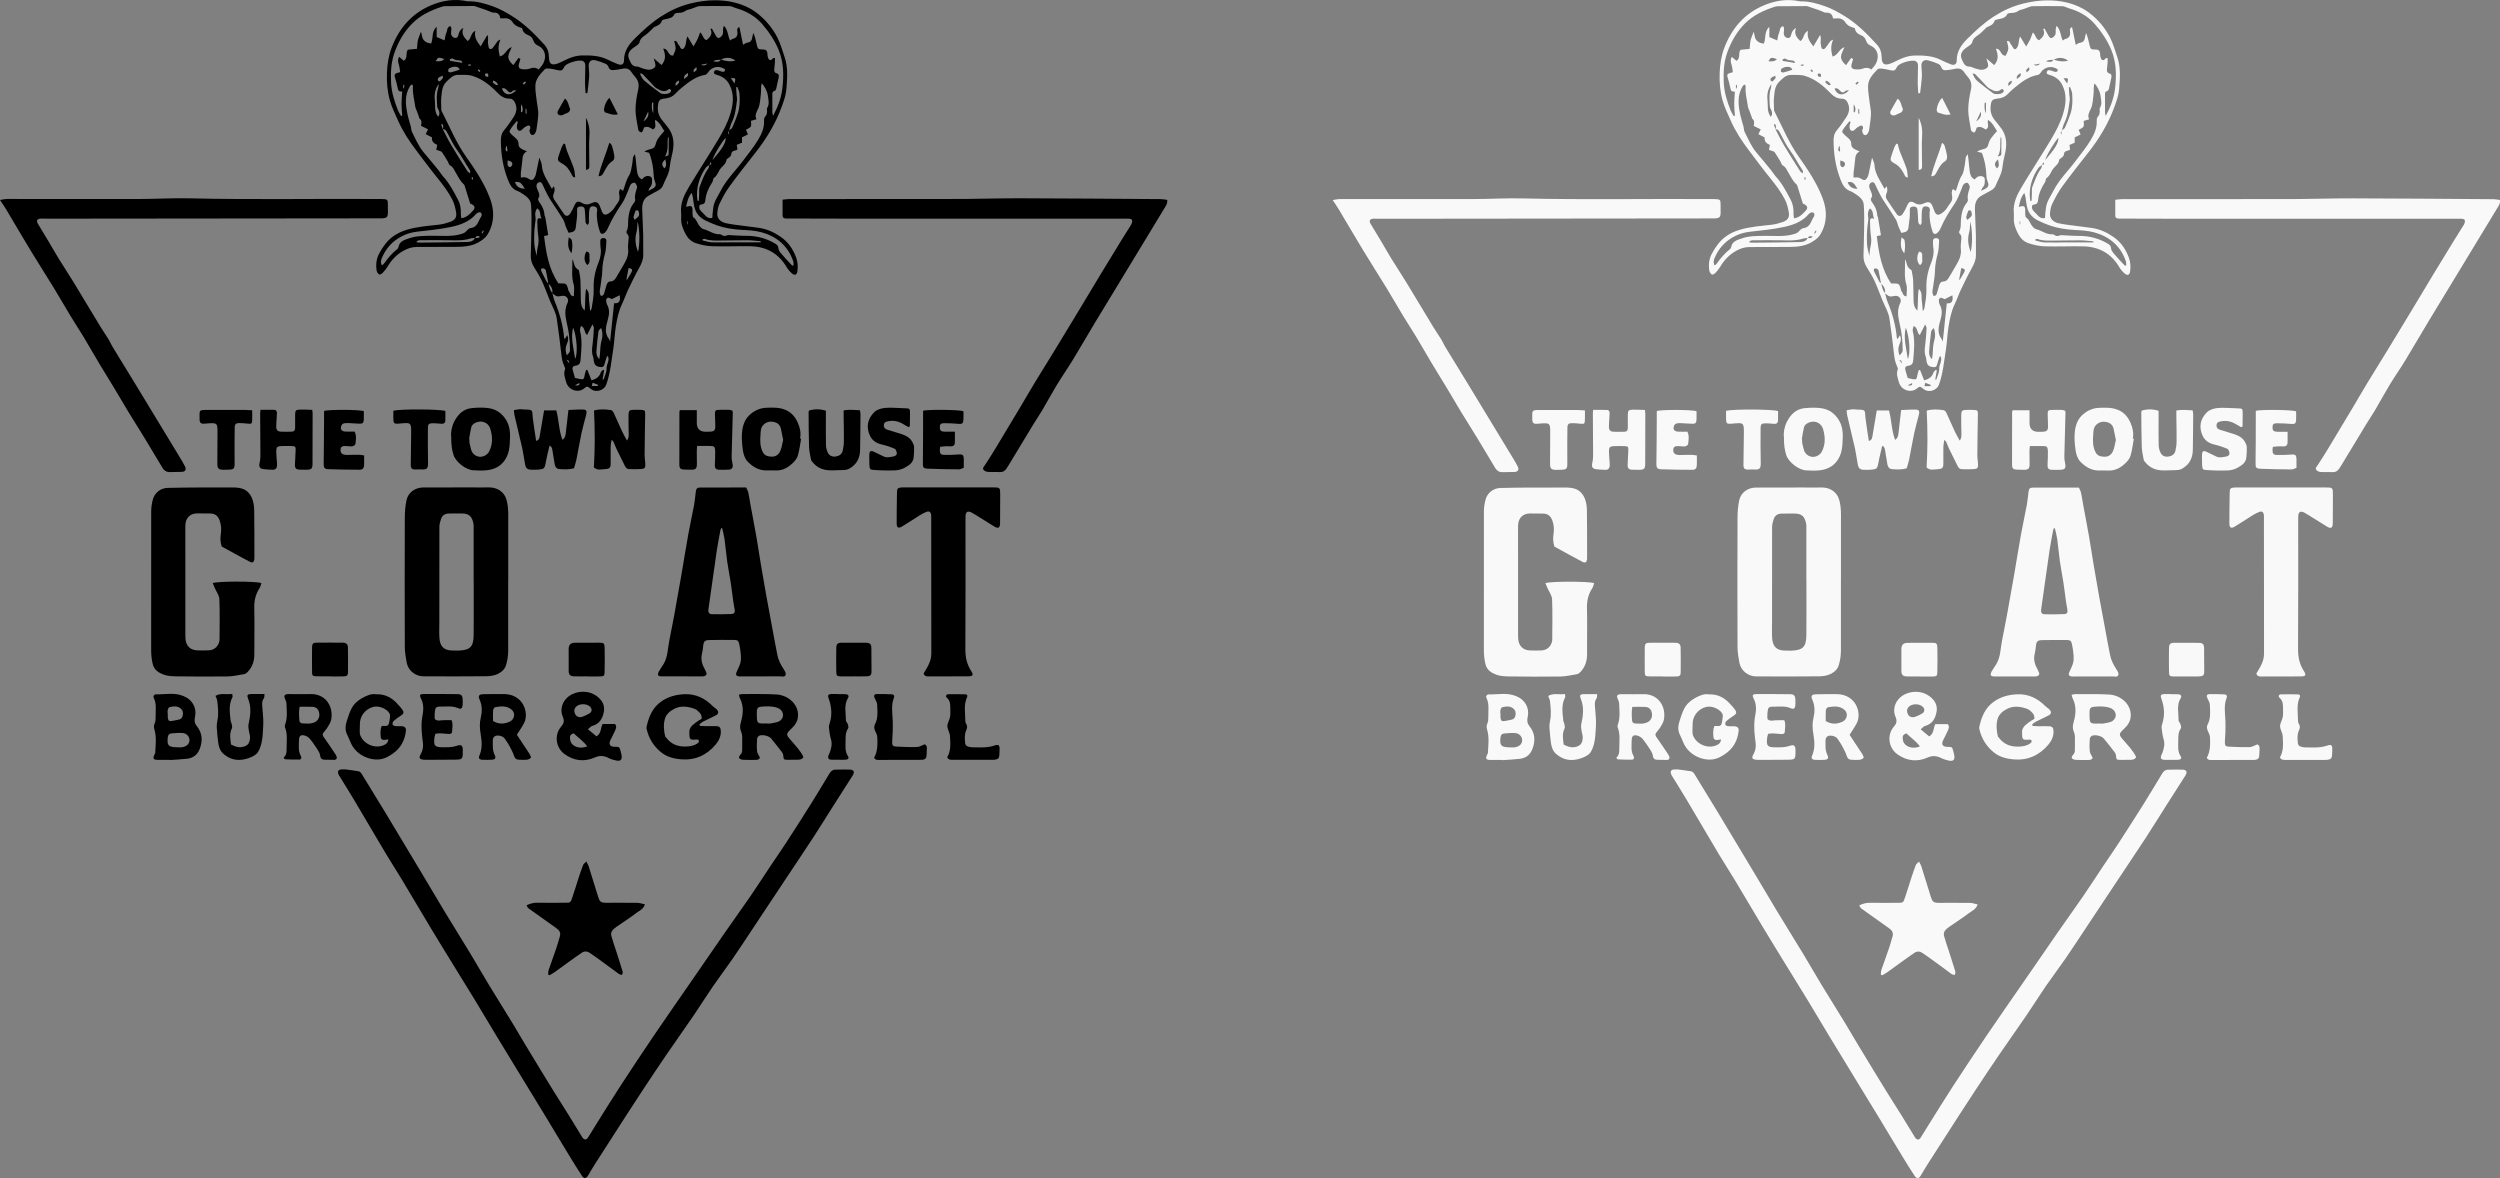 <?xml version="1.0" encoding="UTF-8"?>
<svg id="Layer_1" data-name="Layer 1" xmlns="http://www.w3.org/2000/svg" viewBox="0 0 1162.89 548.03">
  <rect x="0" y="0" width="1162.89" height="548.03" fill="#808080" stroke="none"/>
  <defs>
    <style>
      .cls-1 {
        fill: #f9f9f9;
      }
    </style>
  </defs>
  <g>
    <path d="m337.35,32.32c-2.66-2-6.27-1.37-7.98,1.34-.31.49-.84,1.07-1.35,1.15-4.17.69-7.38,3.13-10.52,5.68-1.17.95-2.33,1.95-3.34,3.06-1.26,1.39-2.78,2.03-4.61,2.23-2.88.31-3.26.88-3.53,3.78-.26,2.76.71,4.98,2.51,6.97.69.76,1.25,1.65,1.91,2.44,3.36,4.02,3.29,8.55,2.09,13.3-.47,1.85-.81,3.75-1.03,5.65-.35,3.09-2.06,5.65-3.16,8.44-.64,1.63-2.34,2.32-3.82,3.12-.83.45-1.64.94-2.49,1.37-2.76,1.38-3.39,3.83-3.3,6.61.13,3.99.35,7.97.45,11.96.07,3.04-.03,6.08.02,9.11.04,2.33-.87,4.27-1.98,6.25-1.82,3.26-3.44,6.63-5.05,10-1.05,2.21-1.82,4.55-2.88,6.75-1.58,3.28-2.26,6.79-2.83,10.32-.58,3.62-.68,7.31-1.26,10.93-.86,5.43-1.34,10.95-3.22,16.18-.83,2.32-4.47,4.01-7.09,1.99-1.69-1.3-1.77-1.46-3.2-.25-2.55,2.17-7.27.97-8.35-3.01-.51-1.89-1.33-3.79-.51-5.86.16-.41-.14-1.07-.36-1.55-.79-1.69-1.14-3.43-1.34-5.29-.61-5.62-1.34-11.23-2.16-16.82-.43-2.94-2.01-5.5-3.14-8.21-1.27-3.06-2.36-6.2-3.74-9.2-1.02-2.22-2.3-4.32-3.61-6.38-1.07-1.69-1.62-3.48-1.59-5.43.07-4.23.26-8.47.3-12.7.04-3.67.1-7.36-.17-11.02-.2-2.73-2.45-4.12-4.54-5.47-.53-.34-1.09-.69-1.69-.89-2.64-.89-3.7-3.13-4.6-5.43-2.25-5.79-3.18-11.82-3.21-18.02,0-1.8.27-3.4,1.52-4.87,1.54-1.8,2.85-3.8,4.19-5.76,1.47-2.15,2.06-4.41.89-6.97-.57-1.26-1.4-1.96-2.7-1.95-2.27.01-3.9-1.09-5.41-2.65-3.34-3.46-7.06-6.48-11.69-7.93-2.06-.65-4.41-.44-6.63-.48-2.34-.04-3.75,1.55-5.34,3.04-2.23,2.09-2.25,4.78-2.55,7.39-.19,1.65-.03,3.35,0,5.03,0,.47-.03,1,.17,1.4,3.68,7.18,6.73,14.68,11.46,21.35,3.62,5.11,7.13,10.34,9.73,16.1,1.65,3.66,2.94,7.35,2.75,11.46-.14,3.2-1.07,6.16-2.76,8.76-.94,1.44-2.59,2.56-4.14,3.43-3.29,1.85-6.99,2.03-10.68,2.05-5.83.02-11.67.03-17.5.05-.08,0-.16,0-.24,0-2.36-.04-4.48.68-6.47,1.8-3.05,1.73-5.38,4.11-7.16,7.11-.64,1.08-1.44,2.1-2.3,3.02-.43.47-1.39,1.06-1.71.88-.58-.32-1.11-1.14-1.22-1.83-.43-2.74-.16-5.44,1.18-7.92,1.67-3.09,3.66-5.96,6.57-8.04,1.95-1.39,4.08-2.36,6.39-3.05,4.87-1.46,9.88-1.77,14.88-2.35,1.79-.21,3.58-.72,5.29-1.33,2.07-.74,3.01-2.04,2.68-4.19-.33-2.17-.89-4.42-1.9-6.34-1.81-3.44-4.14-6.57-6.61-9.61-3.54-4.36-6.87-8.88-10.26-13.36-3.22-4.26-6.12-8.72-8.28-13.62-1.34-3.04-2.83-6.05-3.74-9.23-1.2-4.2-1.57-8.54-1.4-12.97.16-4.03.75-7.93,2.18-11.67,3.47-9.06,9.37-15.96,18.44-19.75,5.28-2.2,10.8-3.1,16.52-1.87.16.03.32.07.47.06,4.06-.13,7.91,1.01,11.64,2.33,3.05,1.08,5.94,2.71,8.72,4.4,5.81,3.54,10.58,8.31,15.14,13.31,1.64,1.79,2.21,3.75,2.25,6.07.06,3.07,1.3,3.87,4.24,2.75,1.63-.62,3.15-1.52,4.75-2.19,2.05-.86,4.15-1.48,6.44-1.5,4.02-.04,7.98.07,11.7,1.87,1.64.79,3.3,1.58,5.01,2.22,1.69.63,2.78-.02,2.77-1.81-.02-4.37,2.3-7.45,5.2-10.31,3.67-3.62,7.44-7.1,11.79-9.94,4.24-2.77,8.71-4.86,13.63-6.12,3.88-.99,7.82-1.57,11.76-1.56,5.58,0,11.06,1.06,16.05,3.72,1.81.97,3.51,2.23,5.06,3.58,3.26,2.84,5.92,6.26,7.88,10.08,1.44,2.8,2.26,5.92,3.3,8.91,1.7,4.89,1.27,9.97.88,14.96-.21,2.72-1.16,5.44-2.1,8.04-2.85,7.9-7.13,15.01-12.32,21.6-4.07,5.18-8.16,10.34-12.04,15.66-1.81,2.48-3.27,5.26-4.63,8.03-.68,1.39-.97,3.06-1.07,4.62-.13,2.31,1.53,3.98,4.12,4.51,1.33.27,2.67.5,4.02.68,3.72.5,7.45.94,11.16,1.45,3.75.52,7.11,2.04,10.2,4.19,3.44,2.38,5.67,5.59,7.14,9.52.83,2.22.93,4.35.62,6.56-.22,1.63-1.25,2.04-2.51.96-.95-.82-1.83-1.81-2.46-2.89-3.8-6.48-9.54-9.63-16.93-9.77-5.92-.11-11.84.18-17.75,0-2.59-.08-5.25-.65-7.71-1.49-1.9-.65-3.49-2.06-4.54-3.99-1.36-2.5-2.35-5.05-2.17-7.95.04-.72.03-1.44-.03-2.16-.41-4.56,1.52-8.43,3.74-12.13,4.42-7.35,9.11-14.54,13.52-21.89,2.24-3.74,4.3-7.61,5.6-11.81,1.45-4.68,1.97-9.34-.45-13.9-1.18-2.22-3.08-3.58-5.43-4.3-.88-.27-1.97-.42-1.61-1.56.33-1.05,1.41-.78,2.28-.49.53.17,1.04.43,1.58.53.78.14,1.21-.24,1.21-1.06Zm-2.04-4.63c2.15.73,4.32,1.14,6.75.5-1.98-1.58-4.58-1.69-6.7-.43-1.19.2-2.51-.15-3.52.79,1.25.1,2.63.68,3.47-.86Zm-80.17,104.11c.32,1.62.67,3.22,1.79,4.53.37,1.3.6,2.65,1.12,3.89,2.27,5.47,3.86,11.11,4.37,17.03,0,.11.18.21.34.39.32-.5.62-.99,1.11-1.76.67,1.57.44,2.68-.11,3.9-.78,1.75-.84,3.59-.07,5.5.65-.71,1.44-1.5,1.44-2.28,0-2.53-.15-5.08-.49-7.58-.36-2.66-1.09-5.27-1.51-7.93-.35-2.22-.18-4.4.83-6.53.83-1.73-.26-3.37-2.05-3.38-.94,0-1.93.44-2.8.24-.81-.18-1.49-.94-2.22-1.45.32-1.88-.48-3.3-1.83-4.5-.38-2.07-.71-4.16-1.2-6.2-.09-.39-.78-.74-1.26-.89-.26-.08-.95.31-.95.49,0,.48.2.98.42,1.43.72,1.48,1.46,2.95,2.24,4.39.16.3.53.48.81.72Zm74.88-55.13c-.6.47-1.38.83-1.78,1.43-2.57,3.8-4.08,7.98-4.02,12.63.01.89.15,1.77.23,2.66.21,0,.43-.02.64-.02.05-1.13.09-2.27.14-3.4.05-1.03-.15-2.16.21-3.07,1.16-2.92,2.1-5.95,4.04-8.52.34-.45.32-1.17.47-1.77,1.11.17,1.03-.44.56-1.25-.17.44-.33.88-.5,1.32Zm9.03-16c.53-.43,1.3-.75,1.55-1.31.97-2.16,1.88-4.35,2.61-6.6.96-3,.97-6.14.75-9.24-.07-1.04-.63-2.04-.97-3.06-.19.03-.38.06-.57.1.07,1.14.13,2.28.21,3.42.06.87.31,1.76.19,2.6-.47,3.53-.79,7.09-2.42,10.37-.59,1.18-.87,2.52-1.28,3.79q-.87.98-.16,1.89c.04-.75.06-1.36.09-1.97Zm-118.02,50.04c-.71.06-1.47,0-2.13.21-3.5,1.12-7.08.88-10.67.81-4.07-.08-8.14-.02-12.21.01-.78,0-1.69-.17-2.38.92.72.09,1.18.19,1.64.19,3.99-.03,7.98-.07,11.97-.12,3.35-.04,6.7-.07,10.05-.17,1.51-.04,2.93-.37,3.68-1.93.74.09,1.52.32,2.27-.54-1.1-.52-1.78-.39-2.22.6Zm-15.08-50.57c.19-.86.49-1.74-.21-2.43-.18.05-.35.09-.53.14l.76,2.27c1.29,2.45,2.49,4.96,3.9,7.34,2.42,4.07,4.97,8.07,7.51,12.07.28.44.81.73,1.22,1.08.22-.73.14-1.2-.1-1.54-2.02-2.9-3.51-6.11-5.65-8.96-1.89-2.5-3.21-5.43-4.72-8.21-.5-.92-.86-1.9-2.17-1.77Zm67.32-16.83c-.3,0-.59.02-.89.03-.09-1.57-.25-3.13-.26-4.7,0-2.64.09-5.27.14-7.91.02-.91-.14-1.75-1.02-2.28-1.62-.98-7.84.84-8.7,2.55-.92,1.84-1.35,2.03-3.29,1.59-1.24-.28-2.49-.57-3.76-.71-.68-.07-1.66-.09-2.04.31-2.07,2.17-4.3,4.43-4.42,7.59-.1,2.67.46,5.37.75,8.06.19,1.74.66,3.49.6,5.22-.09,2.46-.54,4.91-.87,7.36-.06.46-.26.93-.48,1.35-.41.79-1.11,1.36-1.93.84-.47-.3-.68-1.12-.83-1.75-.08-.32.29-.73.37-1.11.22-.98-.41-1.66-1.29-1.27-.84.38-1.69.92-2.29,1.61-.65.75-1.4,1-2.06.51-.43-.32-.58-1.21-.58-1.84,0-.7.31-1.4.48-2.1-.19-.09-.37-.18-.56-.28-.92,1.16-1.94,2.25-2.72,3.48-.97,1.53-.78,1.52.6,2.93,1.18,1.21,3.02,2.07,2.98,4.12-.02,1.49.89,2.12,2,2.67.53.26,1.09.46,1.9.8-1.81,1-2.02,2.43-2.12,4.01-.12,1.9-.48,3.78-.68,5.67-.09.83-.01,1.67-.01,2.57q2.01-.53,3.48.46c1.4.95,2.07.86,2.9-.52.32-.53.52-1.17.65-1.79.51-2.34.97-4.7,1.55-7.49.49,1.42,1.1,2.44,1.15,3.49.11,2.58,1.15,4.77,2.37,6.94.78,1.38,1.55,2.76,2.31,4.11.19-.25.49-.62.95-1.22.54,1.31.37,2.3-.02,3.25-.42,1.02-.54,1.94.15,2.93,1.58,2.26,3.01,4.63,4.64,6.85.8,1.1,1.97.97,2.76-.25.77-1.18,1.44-2.44,1.98-3.74.82-1.97,1.76-2.36,3.6-1.23,1.43.88,2.95.79,4.3.12,1.9-.94,3.07-.7,3.9,1.21.35.8.61,1.64.94,2.45.74,1.79,1.63,2.1,3.3,1.01.72-.47,1.41-1.06,1.96-1.72.74-.9,1.26-1.98,2-2.88.88-1.07,1.2-2.22.95-3.56-.21-1.08-.32-2.17.38-3.17.52.35.91.62,1.33.9.98-2.52,1.39-5.02,2.83-7.21.83-1.26.98-3,1.31-4.55.26-1.25.28-2.54.49-3.8.06-.38.41-.71.92-1.55.17,1.14.27,1.73.34,2.32.21,1.98.34,3.98.64,5.95.22,1.43.75,2.79,2.25,3.49.46-.41.86-.95,1.4-1.23,1.42-.75,3.32-.16,3.31,1.07,0,1.3.17,2.73-.93,3.83-.32.32-.44.84-.84,1.65.95-.45,1.45-.67,1.93-.93,1.65-.9,1.86-1.73,1.13-3.51-.32-.78-.49-1.66-.52-2.5-.15-3.75-.76-7.39-2.14-10.74-.91-.23-1.56-.4-2.22-.56,1.02-.66,2.05-.99,3.11-1.22,1.26-.26,1.87-.97,2.16-2.23.22-.97.66-1.94,1.22-2.76.78-1.14,1.76-2.15,2.79-3.37-1.15-1.77-2.07-3.88-4.18-5.19-.55,1.51.99,3.38-1.08,4.47-1.23-.77-2.49-1.74-4.24-.85-.12.43-.22.98-.45,1.47-.15.32-.51.79-.73.77-.4-.04-.79-.37-1.13-.64-.17-.14-.27-.41-.3-.64-.47-3.07-1.26-6.14-1.27-9.21,0-3.16.57-6.36,1.25-9.47.52-2.36.04-4.22-1.48-5.96-.58-.66-1.15-1.33-1.62-2.07-1.05-1.65-2.46-2.06-4.31-1.62-1.39.33-2.83.49-4.26.62-1.05.1-1.78-.32-2.15-1.46-.19-.58-.77-1.22-1.33-1.47-1.53-.66-3.12-1.25-4.74-1.64-2.03-.5-3.24.62-3.15,2.71.08,1.68.32,3.36.22,5.03-.15,2.52-.54,5.02-.82,7.52Zm-8.85,64.89c-.41-.94-.89-1.93-1.29-2.94-.41-1.04-.57-2.21-1.14-3.13-1.87-3.03-3.88-5.97-5.82-8.96-.43-.65-.85-1.32-1.2-2.01-.86-1.68-1.75-3.36-2.49-5.09-.4-.92-.85-1.65-1.89-1.23-.92.37-1.2,1.33-.98,2.23.24.99.81,1.89,1.1,2.88.16.55.29,1.35.02,1.73-.74,1.02-.36,1.68.27,2.54,1.22,1.68,2.15,3.51,2.25,5.67.02.46.34.89.42,1.36.45,2.62.87,5.25,1.3,7.88.01.07-.05.15-.1.3-.18.04-.39.08-.61.12-.28.06-.56.11-1.17.24.91,7.8,2.14,15.31,6.65,22.03.53,0,1.09,0,1.64,0,1.81.02,2.16.28,2.71,2.01.17.53.17,1.19.49,1.58.69.83.66,2.42,2.34,2.37,0-1.88.42-3.83-.09-5.49-1.08-3.57-.56-7.13-.59-10.7,0-.35.14-.7.22-1.05.48,1.93.65,3.88,2.6,4.98.22.12.3.56.35.87.22,1.33.53,2.66.58,4,.13,3.19.12,6.39.2,9.59.04,1.58.35,3.09,1.78,4.48.39-3.37.04-6.54.65-10.15,1.78,1.79,1.14,3.57,1.36,5.12.22,1.57.3,3.17.5,5.28.47-.75.66-.93.7-1.13.5-3.06,1.1-6.09.98-9.25-.16-4.09.58-8.1,2.14-11.92.98-2.41,1.49-4.85,1.04-7.47-.16-.94-.11-1.91-.11-2.87,0-.88.49-1.31,1.34-1.34.97-.04,1.58.39,1.5,1.4-.15,1.98-.12,4.03-.66,5.91-.77,2.72-1.22,5.42-1.28,8.24-.04,2.13-.51,4.25-.74,6.37-.18,1.67-.94,3.39.15,5,1.06-.03,1.34-.63,1.53-1.38.3-1.16.67-2.29.99-3.44.28-.99.78-1.87,1.87-1.91,1.66-.05,2.31-1.2,3-2.38,1-1.7,1.98-3.42,3-5.11,1.4-2.35,2.58-4.73,2.25-7.62-.14-1.26.01-2.56.14-3.83.12-1.2.4-2.36-.7-3.33-.22-.19-.31-.84-.16-1.11.96-1.71.61-3.59.76-5.4.24-2.82.81-5.5,2.66-7.77.33-.41.67-1.06.58-1.51-.37-1.83.23-3.47.73-5.15.11-.37.23-.86.09-1.17-.26-.6-.63-1.45-1.11-1.56-.51-.12-1.41.33-1.76.81-.54.75-.73,1.75-1.12,2.62-.91,2.02-1.6,4.19-2.83,6.01-2.54,3.76-4.94,7.57-6.73,11.76-.28.65-.68,1.28-1.16,1.79-1.05,1.13-2.09,1.11-2.58-.34-.95-2.84-1.47-5.81-1.37-8.84,0-.08.06-.15.08-.22.33-1.37-.13-2.31-1.25-2.55-1.32-.28-2.07.12-2.32,1.67-.24,1.48-.13,3.01-.2,4.52-.04.81.28,1.73-.61,2.38-1.2-.7-.96-1.82-1.03-2.8-.11-1.43-.09-2.88-.29-4.3-.16-1.18-1.01-1.61-2.34-1.41-1.13.18-1.3.91-1.22,1.93.08,1.09,0,2.19-.08,3.28-.1,1.19-.33,2.37-.43,3.57-.22,2.55-.64,3-3.5,3.41ZM330.45,13.42c.23-.04.46-.08.69-.12.61,1.09,1.24,2.16,1.82,3.27.37.7.89,1.34,1.65,1,.64-.29,1.29-.93,1.55-1.58.28-.7.07-1.58.15-2.37.05-.48.23-.95.41-1.68,2.03,2.07,1.75,4.78,2.91,6.9.46-.31.76-.65,1.12-.74,1.97-.46,2.5-1.72,2.22-3.58-.09-.63-.23-1.43.96-1.97.58,2.83,1.13,5.48,1.7,8.28.78-.41,1.31-.9,1.9-.96,1.85-.2,2.3-1.43,2.49-2.97.07-.53.29-1.04.44-1.57.73,1.74,1.07,3.36,1.44,4.98.6,2.61.61,2.69,3.17,2.7,1.27,0,1.71.64,1.88,1.69.08.47-.02.98.11,1.43.16.58.32,1.34.75,1.63.71.49,1.31-.06,1.77-.7.08-.11.41-.05.88-.1,0,.7.04,1.31,0,1.91-.08,1.12-.24,2.23-.31,3.34-.05.83.04,1.59,1.06,1.88,1.27.36,1.15,1.3.91,2.32-.38,1.62-.67,3.26-1.07,4.87-.1.39-.44.95-.76,1.02-1.14.25-1.03,1.1-1.04,1.87-.02,2.71-.01,5.42.01,8.14,0,.41.16.82.32,1.59,2.33-4.29,3.84-8.48,4.34-12.84.7-6.02.65-12.09-1.75-17.87-1.85-4.44-4.5-8.39-7.62-11.98-3.26-3.75-7.48-6.1-12.26-7.45-.98-.28-1.94-.9-2.91-.92-4.63-.09-9.27-.05-13.9,0-.61,0-1.23.28-1.82.48-.81.27-1.6.61-2.4.89-.75.26-1.64.3-2.24.75-1.11.83-2.28,1.02-3.6,1.03-.58,0-1.5.21-1.69.61-.88,1.83-2.56,1.96-4.19,2.31-.6.13-1.56.34-1.67.72-.53,1.78-1.96,2.28-3.41,2.9-.47.2-.81.71-1.21,1.07-.99.9-1.9,1.91-2.99,2.66-1.28.88-2.45,1.72-2.78,3.39-.09.46-.55.91-.95,1.24-.97.78-2.12,1.36-2.98,2.23-1.18,1.2-1.73,2.67-.93,4.37.77,1.65,1.26,3.49,3.68,3.47.75,0,1.49.5,2.25.73,1.6.48,3.17,1.14,4.89.39,1.31-.58,1.69-1.23,1.32-2.62-.17-.64-.37-1.28-.68-2.34,1.47,1.27,2.56,2.2,3.63,3.12,2.19-2.49,1.82-5.01.78-7.6,2.54-.14,2.04,3.37,4.59,3.23.4-1.02,1.1-2.09,1.18-3.21.09-1.17-.42-2.39-.66-3.6,1.62-.23,1.4,1.23,2.06,1.79.73.62.67,2.1,2.05,1.97,1.8-1.57,1.1-3.84,2.06-5.88.93,1.54,1.86,3.08,2.81,4.65.7-1.23,1.34-2.2,1.82-3.23.5-1.06.85-2.2,1.26-3.3,1.42,1.02,1.27,3.13,2.97,3.61,1.73-1.41,3-2.86,1.83-5.25Zm-89.24,13.51c.29.15.57.31.86.46-.16.57-.28,1.15-.47,1.7-.8,2.27-.26,3.11,2.18,3.17.86.02,1.8-.02,2.59-.33,1.52-.59,2.91-.59,4.19.38.54-.63,1.02-1.14,1.44-1.69,2.28-3.01,2.31-7.57-1.87-9.47-1.06-.48-1.65-1.2-2-2.22-.41-1.2-1.14-2.11-2.35-2.56-1.61-.59-2.69-1.63-2.88-3.3-1.84-.54-3.41-1.1-4.46-2.74-.85-1.33-2.25-1.99-3.93-1.81-.54.06-1.09,0-1.79,0-.25-1.95-1.34-2.77-3.25-2.67-.65.03-1.34-.42-2-.66-.58-.21-1.14-.47-1.73-.67-1.26-.44-2.52-.86-3.78-1.28-.52-.17-1.05-.45-1.57-.45-4.47,0-8.94.03-13.41.07-.47,0-.96.11-1.41.26-5.09,1.68-9.86,3.83-13.77,7.75-3.99,4-6.64,8.8-8.41,13.94-1.47,4.29-1.7,8.91-1.48,13.59.22,4.6,1.56,8.73,3.18,12.88.37.94.97,1.8,1.47,2.7.18-.07.36-.14.54-.21-.12-1.82-.33-3.64-.33-5.46,0-1.88.2-3.76.32-5.72-1.13,0-1.78-.13-1.99-1.18-.39-1.93-.9-3.85-1.47-5.74-.23-.79,0-1.25.64-1.55.49-.22,1.03-.32,1.87-.56-.2-1.24-.26-2.42-.61-3.51-.38-1.17-.63-2.24.12-3.63.84.7,1.52,1.27,2.21,1.84,2.04-1.31.59-3.79,1.91-5.16,1.41-.13,2.74-.26,4.2-.4.14-1.43.14-2.71.42-3.93.27-1.21.82-2.36,1.43-4.05.24.92.36,1.22.39,1.53q.29,2.93,3.06,3.76c.36.11.75.13,1.3.21,1.04-2.48.06-5.52,2.55-7.81v4.81c1.36.58,2.42,1.03,3.65,1.55.31-1.3.41-2.53.9-3.56.49-1.03.11-2.67,1.86-3.07.77,1.08.29,2.2.28,3.27-.01,1.12.68,2.02,1.75,2.2,1.17.19,1.5-.61,1.72-1.54.29-1.22.79-2.31,2.26-3.08-1.13,2.8.38,4.46,2,6.09,1.81-1.1,1.25-3.7,3.56-4.77-.67,3.13.89,5.16,2.5,7.23,1.09-1.86,2.1-3.58,3.12-5.31.4.93.33,1.7.3,2.47-.02.63-.15,1.31.04,1.89.27.84.01,2.27,1.3,2.22.6-.02,1.21-1.06,1.73-1.71.5-.61.87-1.34,1.37-1.95.21-.26.62-.36,1.36-.75-1.33,2.85-.98,5.29-.31,7.84,2.55-.52,2.99-3.49,5.56-4.37-.69,1.75-1.54,3.03-1.61,4.34-.07,1.46.86,2.78,2.32,4.07.85-1.17,1.63-2.27,2.42-3.36Zm-45.38,31.61c.27-1.33.5-2.53-.69-3.39-.15-.11-.13-.44-.21-.67-.34-.95-.68-1.9-1.03-2.84-.24-.66-.62-1.31-.72-1.99-.44-3.14-1.36-6.23-1.09-9.46.02-.28-.17-.57-.26-.84-.27.05-.45.02-.55.11-.24.21-.47.44-.63.71-2.61,4.31-1.98,8.88-1,13.45.38,1.78.99,3.51,1.46,5.27.2.77.13,1.65.47,2.34,1.72,3.39,3.16,6.93,5.68,9.87,2.27,2.64,4.47,5.34,6.67,8.04.8.98,1.44,2.11,2.29,3.04,2.92,3.22,4.87,7.02,6.87,10.83,1.13,2.16,1.35,4.35,1.28,6.67-.02.58.14,1.16.23,1.83,2.57-.37,4.01-2,5.44-3.57,1.12-1.22.85-2.18-.68-2.99-.34-.18-.7-.31-.65-.29-.95-3.06-1.78-5.76-2.64-8.45-.09-.28-.36-.52-.58-.73-1.57-1.45-2.42-3.43-3.5-5.19-.78-1.27-1.16-2.64-2.67-3.38-.51-.25-.67-1.2-1.03-1.81-.87-1.45-1.73-2.91-2.68-4.3-.23-.34-.8-.49-1.24-.66-.49-.19-1-.31-1.43-.45.16-.9.29-1.65.42-2.34q-2.77-1.06-2.4-3.43c-.93-.49-1.89-.99-2.95-1.55.39-.78.74-1.47,1.11-2.22-1.11-.55-2.1-1.03-3.3-1.63Zm147.2,10.98c-.99.78-2.73.41-2.83,2-.06.97-.65,1.37-1.24,1.88-.35.31-1,.57-1.03.9-.16,1.78-1.51,2.64-2.54,3.83-1.23,1.41-1.59,3.47-3.3,4.64-.47.33-.38,1.37-.75,1.95-1.71,2.61-2.98,5.38-3.26,8.52-.1,1.15-.6,1.75-1.76,1.85-.3.02-.58.19-.85.28-.77,1.95.77,2.94,1.71,3.92,1,1.05,2,2.6,4.17,2.06.04-.68.05-1.38.12-2.07.09-.94.22-1.89.34-2.83.38-2.85,2.11-5.11,3.35-7.58,2.7-5.39,7.09-9.53,10.63-14.31,2.31-3.11,4.8-6.11,6.79-9.42,1.62-2.68,2.99-5.62,2.82-8.96-.05-.89.1-1.66.86-2.36.42-.39.46-1.25.55-1.91.08-.54-.24-1.24,0-1.62,1.24-1.9.6-3.87.36-5.81-.23-1.92-1.61-4.63-2.84-5.71-.53,1.72-.2,3.4-.42,5.02-.3,2.27-.3,4.73-1.24,6.73-.79,1.69-1.7,3.08-.79,4.94-.96.28-1.7.5-2.56.75,0,.96.29,1.98-.08,2.63-.38.67-1.4.98-2.24,1.51.28.69.58,1.4.89,2.17-.92.46-1.84.91-2.74,1.36v2.48c-.83.35-1.6.68-2.43,1.03.11.8.2,1.48.29,2.12Zm-67.91,107.36c2.43-.63,3.72-1.74,4.34-3.65.16-.48.71-.83,1.08-1.24l.47.26c-.24,1.42-.48,2.83-.72,4.25.15.03.3.06.45.09.54-1.72,1.45-3.29,1.4-5.24-.05-1.89,1.57-3.65.63-5.71-.22.11-.43.15-.47.25-.4,1.2-.83,2.4-1.14,3.63-.24.95-.72,1.32-1.7,1.22-2.27-.23-2.99-.91-3.31-3.23-.08-.55-.11-1.13-.3-1.64-.71-1.88-.47-3.75-.21-5.67.33-2.53.46-5.09.61-7.64.02-.38-.29-.77-.66-1.69-.98,1.95-1.73,3.41-2.5,4.95-1.49-1.15-.78-3.35-2.86-4.24-.18.93-.58,1.7-.42,2.34,1.11,4.44.61,8.9.25,13.36-.12,1.48-.45,2.56-2.27,2.8-1.49.2-1.75,1-1.28,2.46.33,1.05.62,2.11.95,3.24.44.11.9.24,1.36.34,2.76.59,2.75.58,3.25-2.13.12-.65.38-1.27.58-1.91l.56-.03c.63,1.6,1.26,3.2,1.91,4.85Zm44.01-80.65c2.53-.77,2.96-.47,3.01,1.66.01.56-.07,1.12,0,1.68.06.54.08,1.34.42,1.57,1.44.94,1.75,2.6,2.7,3.82.52.67,1.24,1.45,1.99,1.63,2.6.61,4.77,2.56,7.62,2.36.28-.02.62.17.87.35.8.58,1.61.57,2.48.16.25-.12.59-.12.88-.11,2.62.11,5.24.35,7.86.34,4.81-.03,9.28,1.07,13.43,3.51.95.55,1.64,1.11,1.7,2.36.04.69.52,1.45.99,2.02,1.21,1.46,2.52,2.84,3.8,4.25.55.61,1.13,1.19,1.69,1.78.19-.08.37-.17.56-.25-.06-.65.02-1.35-.19-1.94-2.47-7.09-7.6-11.41-14.66-13.36-2.96-.82-6.14-.97-9.23-1.14-3.91-.22-7.74-.78-11.43-2.06-1.95-.68-3.86-1.49-5.69-2.42-2.19-1.11-3.88-2.88-4.66-5.2-.59-1.78-.67-3.72-1-5.59-.09-.51-.28-1-.55-1.95-1.68,2.06-2.02,4.12-2.59,6.54Zm-141.5,27.23c.4-.33.75-.52.96-.81,1.8-2.5,3.72-4.89,6.2-6.78.29-.22.51-.65.58-1.01.49-2.74,2.88-3.28,4.89-3.99,3.58-1.27,7.37-1.15,11.12-1.2,4.29-.05,8.6.48,12.85-.73,1.03-.29,1.91-.54,2.64-1.38.55-.63,1.31-1.41,2.04-1.48,3.28-.32,3.52-3.33,4.9-5.29.39-.55.45-1.74-.51-2.03-.49-.15-1.41.26-1.79.71-3.12,3.7-7.47,5.2-11.89,6.13-5.13,1.08-10.39,1.56-15.61,2.16-2.49.29-4.81.97-7.02,2.09-4.42,2.25-7.52,5.71-9.41,10.27-.43,1.04-.58,2.11.06,3.35Zm108.01,17.58c2.21.23,3.09-.78,2.61-3.72-1.25.62-2.41,1.2-3.58,1.79-.58-.18-1.59-.85-2.04-.58-1.02.61-.65,1.81-.39,2.83.04.15.13.29.21.43,1.19,2.19.96,4.46.33,6.72-.89,3.16-1.83,6.29.54,9.26.17.21.21.53.46,1.2.65-6.22,1.25-11.97,1.87-17.92Zm-35.99-22.02c.1-.95.1-2.56.47-4.09.4-1.66.53-3.21.27-4.93-.36-2.35-.39-4.76-.45-7.14-.02-1.02.38-1.86,2.02-1.06-1.06-1.64-.12-3.74-2.12-4.89-.83,1.22-1.03,2.44-.79,3.71.26,1.37-.05,2.63-.22,3.97-.36,2.91-.44,5.88-.28,8.81.11,2.09.79,4.15,1.1,5.62Zm104.19-6.32c0-.16,0-.33,0-.49-2.06-.16-4.12-.44-6.18-.46-4.07-.03-8.14.13-12.21.12-2.54,0-5.11.21-7.57-.74-.28-.11-.67.08-1.01.14-.01.19-.03.37-.04.56,1.43.31,2.85.85,4.29.9,3.43.12,6.86,0,10.29-.02,4.14-.01,8.29,0,12.43,0Zm-75.07,54.34c.15-1.11.27-1.71.31-2.31.12-2.21.15-4.4.8-6.59.52-1.75.46-3.7-.26-5.6-.61.55-1.18,1.14-1.26,1.8-.39,2.91-.7,5.83-.91,8.76-.09,1.23-.06,2.54,1.32,3.95Zm32.96-125.63c-.21.02-.52-.05-.66.07-2.03,1.73-3.89.61-5.67-.41-.8-.46-1.42-1.26-2.08-1.94-1.47-1.54-2.89-3.13-4.4-4.64-.27-.27-.85-.25-1.28-.36.59,1.45,1.24,2.68,2.22,3.51,2.35,2,4.83,3.83,7.3,5.68.9.67,3.43.53,4.31-.11.65-.48.99-1.03.26-1.79Zm-45.14,110.96c-1.23,4.87.22,9.53.93,14.56,1.33-2.32.82-10.27-.93-14.56Zm30.19-35.23c.91-3.41.82-10.74-.24-14.06-.15,1.87-.05,3.39-.44,4.78-.88,3.13-.57,6.11.68,9.28Zm-92.73-78.03c-1.72,2.39-2.09,4.9-1.78,7.59.29,2.53-.38,5.23,1.55,7.63.75-1.05.68-2.01.26-3-.25-.58-.67-1.14-.71-1.73-.19-2.86-.47-5.73.44-8.55.2-.61.17-1.29.24-1.94Zm127.39,35.33c4.65-5.39,6.18-8.01,6.14-10.32-1.43,1.2-5.69,8.16-6.14,10.32Zm-117.64-42.02c-.46-1.34-1.56-1.42-2.55-1.37-.82.04-1.68.36-2.38.78-.31.19-.45.96-.36,1.41.05.23.83.51,1.2.42,1.37-.33,2.7-.8,4.09-1.24Zm26.38,9.51c-.79.14-1.45.05-1.71.34-1,1.12-1.7.74-2.54-.19-.62-.68-1.36-1.42-2.48-.86,1.2,3.13,4.13,3.59,6.73.72Zm-.65,42.78c.74,2.08,2.2,3.1,4.58,3.07-1.14-1.71-1.85-3.69-4.58-3.07Zm55.72,17.55c1-.99,1.78-1.43,1.98-2.05.21-.65-.06-1.51-.3-2.22-.05-.16-1.16-.23-1.22-.1-.43.97-.78,1.99-1.03,3.03-.07.3.28.7.56,1.33Zm-3.86,27.74l.3.09c.7-1.17,1.46-2.32,2.09-3.53.58-1.13.26-1.57-1.39-1.93-.33,1.79-.66,3.58-1,5.37Zm-55.26-55.4c0,.8-.13,1.58.05,2.29.09.37.78.91,1.08.85.4-.09.89-.64.99-1.08.26-1.08-.34-1.63-2.12-2.05Zm73.22-1.8c1.71-.54,1.67-.54,1.67-1.62,0-2.28.04-4.56.04-6.84,0-.24-.2-.48-.3-.72-.54,2.99.42,6.03-1.41,9.18Zm.11,1.32c-1.78,1.7-1.82,2.56-.43,4.18,1.3-1.19.75-2.52.43-4.18Zm-100.25-46.48c.04.21.08.42.11.64,1.93.33,3.87.66,5.8.98-.16-.57-.46-1.02-.8-1.07-1.31-.18-2.65-.09-3.8-1-.19-.15-.86.29-1.3.45Zm-6.53.82c1.57.07,2.86.23,3.97-1-2.7-.94-2.91-.89-3.97,1Zm96.63,28.02c1.97-1.48,2.55-2.66,2.18-4.57-.76,1.59-1.39,2.92-2.18,4.57Zm-93.47-21.24c-.39.15-.67.24-.93.37-.73.35-1.46.76-1.23,1.72.06.25.78.61.87.54.55-.47,1.05-1.03,1.47-1.62.12-.17-.08-.57-.16-1Zm98.03,17.42v-4.93c-.19,0-.38,0-.57,0-.14,1.62-.28,3.24.57,4.93Zm36.09-16.28c.51.73,1.02,1.47,1.71,2.47.6-2.58.57-2.63-1.71-2.47Zm-110.58,1.08c-.04.37-.2.98-.09,1.04.74.37,1.28,1.41,2.4.93q-.68-1.56-2.3-1.96Zm12.96,14.7c.18,0,.36,0,.54,0,.51-1.26.36-2.47-.54-3.66v3.66Zm32.92,127.4h2.81c.04-.18.08-.36.13-.54-.8-.32-1.59-.63-2.53-1.01-.14.53-.23.88-.4,1.55Zm42.98-142.82c.91-.91,2.23-1.05,1.7-2.77-.88.66-1.95.91-1.7,2.77Zm-3.89,3.17q1.94-1.32,1.43-2.46c-.99.51-1.89,1.01-1.43,2.46Zm-46.89,139.27q2.35.52,2.06-1.03c-.7.35-1.38.69-2.06,1.03Zm56.4-147.96c-.66.83-1.72,1.03-1.05,2.4.53-.71,1.78-.7,1.05-2.4Zm2.2-1.13q1.59.91,3.04-.53c-1.22.21-1.95.34-3.04.53Zm-99,5.65c.14-.87.22-1.57-.79-1.63-.23-.01-.66.27-.67.44-.08.87.43,1.22,1.46,1.18Zm37.71,133.29q-.04-1.73-1.16-1.6c.3.42.57.78,1.16,1.6Zm-20.29-116.18c.18-.02.35-.04.53-.05-.05-.72-.09-1.44-.14-2.16-.13,0-.26,0-.39,0v2.2Zm-8.98,17.54c.18-.03.37-.06.55-.09-.07-.7-.14-1.4-.27-2.62-.86,1.29-.68,2.01-.29,2.71Zm-10.45,37c-.13-.07-.26-.14-.38-.2-.23.4-.46.79-.69,1.19.14.08.27.15.41.23.22-.41.44-.81.66-1.22Zm18.07-68.65c.21.22.42.43.63.65.31-.36.63-.72.94-1.08-.15-.14-.3-.27-.45-.41-.37.28-.75.56-1.12.84Zm-55.06.73c-.17,0-.33,0-.5,0v1.58c.13,0,.26,0,.39,0,.03-.53.07-1.05.1-1.58Zm31.42,44.07c.18-.02.36-.05.55-.07l-.22-1.14c-.13.02-.27.04-.4.06.03.39.05.77.08,1.16Zm-.48-53c-.02-.22-.04-.43-.07-.65-.4.07-.81.14-1.21.22l.06.43h1.22Zm4,2.94c.16-.16.32-.31.48-.47-.25-.26-.49-.52-.74-.79-.18.18-.36.36-.55.54.27.24.54.48.8.72Zm96.55,70.82c.09,0,.18,0,.27,0v-1.4c-.09,0-.18,0-.27,0v1.4Z"/>
    <path d="m160.89,357.92c1.83.25,3.88.47,5.9.85.52.1,1.1.63,1.4,1.12,3.59,5.81,7.16,11.63,10.69,17.47,5.33,8.83,10.64,17.68,15.94,26.54,4,6.68,7.94,13.39,11.96,20.05,3.99,6.6,8.09,13.13,12.08,19.73,2.88,4.75,5.62,9.58,8.5,14.33,3.67,6.05,7.44,12.04,11.13,18.08,2.02,3.31,3.95,6.68,5.95,10,2.38,3.96,4.78,7.9,7.18,11.84,1.9,3.12,3.79,6.24,5.72,9.34,2.44,3.91,4.92,7.79,7.36,11.7,1.89,3.03,3.73,6.08,5.59,9.12.21.34.38.7.62,1.02.89,1.21,1.79,1.26,2.62,0,1.23-1.85,2.33-3.79,3.51-5.67,3.85-6.12,7.63-12.29,11.58-18.35,5.27-8.09,10.62-16.14,16.04-24.13,5.92-8.72,11.97-17.35,17.96-26.03,4.91-7.12,9.79-14.26,14.73-21.36,3.9-5.62,7.91-11.16,11.78-16.8,3.23-4.71,6.31-9.52,9.48-14.26,2.33-3.49,4.75-6.92,7.03-10.45,4.02-6.2,8.01-12.41,11.93-18.67,2.83-4.51,5.52-9.11,8.3-13.65.59-.97,1.39-1.72,2.64-1.73,2.24-.02,4.48-.09,6.72-.03,2,.05,2.46,1.08,1.36,2.81-3.04,4.76-6.08,9.51-9.11,14.28-3.06,4.82-6.05,9.68-9.17,14.46-4.29,6.56-8.67,13.07-13.01,19.6-4.92,7.41-9.83,14.82-14.75,22.22-3.25,4.9-6.46,9.82-9.79,14.66-2.96,4.3-6.14,8.45-9.09,12.75-3.05,4.44-5.89,9.02-8.93,13.47-4.25,6.24-8.64,12.38-12.9,18.61-3.5,5.11-6.92,10.28-10.34,15.45-2.64,3.98-5.24,7.98-7.83,11.99-4.87,7.54-9.72,15.09-14.56,22.65-1.24,1.93-2.39,3.92-3.57,5.88-.91,1.5-1.87,1.59-2.87.09-1.84-2.78-3.58-5.62-5.32-8.46-2.25-3.66-4.46-7.34-6.68-11.01-1.52-2.52-3.01-5.05-4.54-7.56-3.39-5.56-6.8-11.12-10.2-16.68-4.3-7.05-8.61-14.09-12.88-21.15-3.38-5.58-6.68-11.2-10.07-16.77-3.59-5.91-7.25-11.77-10.87-17.66-3.28-5.34-6.58-10.67-9.8-16.04-4.47-7.43-8.85-14.92-13.32-22.35-2.41-4.01-4.98-7.92-7.38-11.94-5.01-8.39-9.94-16.84-14.93-25.24-2.11-3.55-4.32-7.05-6.48-10.58-.29-.47-.63-.93-.81-1.44-.44-1.26.07-2.03,1.38-2.12.64-.05,1.28,0,2.14,0Z"/>
    <path d="m236.39,270.03c0,10.79,0,21.58,0,32.38,0,2.41-.3,4.75-1.04,7.08-.64,2.02-2.19,3.21-3.81,4-1.59.77-3.55,1.06-5.34,1.07-9.76.1-19.51.08-29.27.03-3.78-.02-7.07-2.71-7.76-6.36-.46-2.42-.86-4.89-.87-7.34-.07-19.99-.07-39.97,0-59.96,0-2.77.21-5.6.8-8.3.78-3.58,4-5.85,7.71-5.87,7.36-.04,14.71-.03,22.07-.04,2.72,0,5.44.07,8.16,0,3.09-.09,5.78,1,7.48,3.42,1.07,1.53,1.48,3.68,1.71,5.62.3,2.53.17,5.11.18,7.67.01,8.87,0,17.75,0,26.62h-.02Zm-16.07.45c0-8.31,0-16.63,0-24.94,0-.72.04-1.46-.12-2.15-.67-2.82-1.66-4.46-5.15-4.55-2.08-.05-4.16.02-6.24.03-1.92,0-3.19.94-3.74,2.74-.34,1.13-.69,2.31-.69,3.47-.04,14.55-.02,29.1-.02,43.64,0,2.64-.12,5.28.03,7.91.2,3.67,1.79,5.93,5.94,5.95.96,0,1.92.07,2.88.04,5.5-.17,7.05-1.75,7.11-7.21.08-8.31.02-16.63.02-24.94Z"/>
    <path d="m103.13,254.17c-.61-1.77-.75-3.71-.42-5.74.34-2.15.21-4.3-.56-6.38-.76-2.07-2.06-3.12-4.25-3.19-2.08-.06-4.16-.05-6.24-.05-3.07,0-5.18,1.97-5.41,5.09-.06.8-.04,1.6-.04,2.4,0,16.15,0,32.31.01,48.46,0,.88,0,1.76.08,2.64.3,3.05,2.24,4.96,5.29,5.11,1.84.09,3.68.06,5.52,0,2.45-.09,4.37-1.75,4.9-4.13.05-.23.09-.47.1-.71.02-6.32.2-12.64-.07-18.94-.08-1.84-1.47-3.63-2.25-5.44-.29-.68-.56-1.37-.85-2.08,2.66-.88,19.94-.89,22.64,0-.27.78-.39,1.65-.83,2.32-1.85,2.83-2.57,5.84-2.48,9.27.18,7.19,0,14.39.03,21.59.02,3.17-.96,5.92-3.13,8.21-.42.44-1.01.87-1.58.97-2.59.44-5.19,1.04-7.79,1.08-7.92.12-15.84.06-23.76-.04-1.98-.03-4.08-.12-5.9-.8-2.31-.86-4.46-2.1-5.13-5.02-.49-2.14-.7-4.23-.7-6.38,0-21.51-.03-43.02.01-64.53,0-1.81.29-3.66.74-5.42.82-3.2,3.58-5.41,6.88-5.51,4.95-.15,9.91-.16,14.87-.19,4.8-.03,9.6.06,14.4-.02,2.43-.04,4.9.04,6.96,1.25,1.31.77,2.45,2.29,3.04,3.73.71,1.72,1,3.71,1.03,5.59.12,7.27.07,14.55.09,21.83,0,.32.02.64-.02.96-.19,1.44-.84,1.86-2.09,1.22-2.27-1.16-4.5-2.4-6.74-3.61-2.08-1.13-4.15-2.28-6.35-3.49Z"/>
    <path d="m364.03,92.89c1.2-.12,2.2-.3,3.2-.3,21.68-.02,43.35-.01,65.03-.02,5.68,0,11.36.02,17.04-.03,8.55-.08,17.1-.34,25.65-.31,21.67.06,43.34.23,65.01.39,1,0,1.99.24,2.99.36.19,1.75-.67,2.84-1.35,3.95-5.88,9.74-11.79,19.45-17.7,29.17-4.78,7.88-9.6,15.74-14.35,23.63-3.56,5.92-7.01,11.91-10.6,17.81-2.35,3.86-4.96,7.57-7.31,11.44-2.35,3.86-4.48,7.86-6.78,11.75-1.33,2.26-2.82,4.41-4.18,6.65-3.8,6.25-7.58,12.52-11.36,18.77-.37.61-.75,1.22-1.15,1.81-.77,1.12-1.74,1.73-3.21,1.63-1.83-.13-3.68.05-5.51-.09-.7-.05-1.58-.46-1.98-1-.54-.73.17-1.39.63-2.08,1.8-2.71,3.52-5.47,5.2-8.25,3.83-6.32,7.62-12.66,11.41-19,2.28-3.82,4.49-7.68,6.8-11.48,3.01-4.96,6.11-9.88,9.13-14.83,3.44-5.63,6.85-11.27,10.26-16.91,3.73-6.18,7.43-12.37,11.16-18.54,3.12-5.16,6.27-10.3,9.42-15.43,1.41-2.3,2.87-4.58,4.3-6.87.25-.4.51-.81.66-1.26.51-1.5.12-2.08-1.51-2.13-2-.06-4,0-6,0-40.31,0-80.62.02-120.94,0-10.71,0-21.43-.06-32.14-.08-.99,0-1.81-.16-1.83-1.34-.04-2.38-.01-4.77-.01-7.4Z"/>
    <path d="m0,93.02c1.46-.23,2.29-.47,3.11-.47,20.63,0,41.27.05,61.9.01,7.75-.01,15.51-.5,23.25-.31,29.58.72,59.16.09,88.73.32.16,0,.32,0,.48,0,2.83.04,2.99.21,2.95,3-.02,1.2.05,2.4.01,3.6-.05,1.71-.59,2.24-2.32,2.38-.48.04-.96.01-1.44.01-51.66.05-103.32.11-154.98.16-.88,0-1.76-.07-2.64-.03-1.82.08-2.3.93-1.38,2.46,1.67,2.79,3.38,5.57,5.04,8.36,1.58,2.65,3.08,5.35,4.7,7.97,2.25,3.65,4.63,7.22,6.86,10.87,4.13,6.77,8.18,13.59,12.3,20.37,1.28,2.1,2.69,4.12,3.98,6.21.62,1.01,1.05,2.14,1.66,3.15,3.71,6.1,7.47,12.17,11.18,18.28,6.82,11.21,13.62,22.43,20.42,33.64.78,1.29,1.55,2.59,2.23,3.93.76,1.49.15,2.51-1.5,2.57-1.84.06-3.68.03-5.51.09-1.52.05-2.64-.64-3.39-1.86-2.76-4.54-5.44-9.14-8.21-13.68-2.56-4.2-5.21-8.35-7.77-12.55-2.19-3.6-4.29-7.26-6.46-10.86-2.21-3.67-4.49-7.29-6.69-10.96-2.57-4.29-5.04-8.64-7.61-12.92-1.97-3.27-4.08-6.45-6.06-9.72-2.63-4.35-5.15-8.77-7.8-13.11-3.52-5.76-7.18-11.44-10.69-17.22-3.87-6.37-7.62-12.82-11.44-19.22-.8-1.34-1.71-2.62-2.92-4.47Z"/>
    <path d="m328.72,313.31c-.31,1.12-1.1,1.31-2.06,1.31-6.4,0-12.79.02-19.19-.01-.48,0-1.28-.26-1.36-.56-.14-.5.06-1.19.34-1.68.7-1.24,1.56-2.39,2.29-3.61,1.93-3.27,1.83-7.05,2.56-10.62.8-3.89,1.52-7.8,2.27-11.69.15-.78.28-1.56.42-2.34.61-3.44,1.22-6.88,1.83-10.32.34-1.88.7-3.76,1.02-5.65,1.11-6.53,2.15-13.06,3.32-19.58.83-4.63,1.88-9.23,2.74-13.86.36-1.96.48-3.96.75-5.93.21-1.55.58-1.98,2.14-1.99,7.03-.04,14.06-.02,21.29-.02.35.8.82,1.55,1,2.36.4,1.78.63,3.6.96,5.4.92,5.02,1.9,10.02,2.78,15.04.78,4.48,1.43,8.98,2.19,13.46.82,4.88,1.66,9.75,2.54,14.62,1.23,6.82,2.51,13.63,3.78,20.44.39,2.12.85,4.22,1.22,6.34.45,2.56,1.62,4.79,3.03,6.93.49.74,1.1,1.81.89,2.51-.37,1.27-1.75.74-2.73.75-5.84.03-11.68.02-17.51.03-.56,0-1.13.05-1.68-.04-1.1-.18-1.42-.8-.97-1.88.58-1.4,1.34-2.73,1.76-4.17.32-1.11.37-2.34.3-3.5-.12-1.75-.36-3.5-.72-5.22-.38-1.82-.8-2.15-2.6-2.16-3.76-.03-7.52-.02-11.27.05-2.25.04-2.72.58-2.97,2.85-.12,1.11-.23,2.23-.51,3.31-.65,2.55-.15,4.87,1.12,7.11.43.75.7,1.58,1.02,2.32Zm7.21-67.6c-.17-.01-.33-.02-.5-.03-.12.37-.28.72-.35,1.1-.57,3.12-1.21,6.22-1.67,9.36-1.34,9.14-2.61,18.29-3.9,27.43-.17,1.23.38,2.1,1.59,2.13,3.03.06,6.07.04,9.1-.08,1.43-.06,1.82-.84,1.5-2.3-.22-1.01-.4-2.02-.54-3.05-.44-3.16-.81-6.32-1.29-9.47-.49-3.21-1.16-6.39-1.61-9.61-.49-3.46-.76-6.96-1.24-10.42-.24-1.7-.72-3.37-1.09-5.05Z"/>
    <path d="m429.62,313.27c.65-1.11,1.33-2.17,1.92-3.28.98-1.84,1.67-3.72,1.67-5.89-.05-21.19-.04-42.37-.05-63.56,0-.4.03-.81-.03-1.2-.2-1.17-.95-1.71-2.06-1.29-1.1.41-2.16.97-3.16,1.59-2.8,1.74-5.53,3.59-8.36,5.29-1.66,1-2.46.51-2.46-1.45,0-4.87.06-9.75.15-14.62.03-1.61.43-1.97,1.97-2.12.56-.05,1.12-.03,1.68-.03,13.6,0,27.19,0,40.79,0,3.56,0,3.58.04,3.57,3.61-.02,4.32-.04,8.63-.06,12.95-.01,2.29-.82,2.79-2.75,1.61-2.91-1.77-5.78-3.61-8.68-5.41-.61-.38-1.21-.76-1.85-1.08-1.77-.89-2.67-.35-2.79,1.67-.05.96-.02,1.92-.02,2.88,0,19.67.06,39.34-.06,59-.02,3.73.67,7.05,2.71,10.17,1.23,1.89.82,2.48-1.45,2.49-6.08.03-12.16.03-18.23.04-.97,0-1.97.08-2.45-1.37Z"/>
    <path d="m254.97,453.38c.07-.73,0-1.51.24-2.19,1.15-3.39,2.4-6.74,3.55-10.12.62-1.81,1.1-3.66,1.66-5.5.49-1.62-.19-2.79-1.46-3.7-4.4-3.13-8.81-6.24-13.19-9.4-.37-.27-.52-.84-.83-1.38,1.74-.82,3.28-1.23,5.01-1.19,4.32.08,8.64.03,12.96.01,2.37,0,2.46,0,3.23-2.24,1.11-3.21,2.06-6.46,3.12-9.69.62-1.9,1.26-3.79,1.99-5.64.2-.52.79-.88,1.48-1.61.47.94.86,1.51,1.06,2.14,1.51,4.77,3.01,9.54,4.46,14.33.67,2.19,1.26,2.72,3.57,2.73,4.88.01,9.76-.05,14.64.02,1.13.02,2.26.45,3.54.72-.77,2.35-2.72,3-4.13,4.09-2.88,2.23-6,4.15-8.98,6.25-.83.59-1.7,1.25-2.24,2.08-.38.58-.47,1.56-.28,2.25.65,2.38,1.49,4.72,2.25,7.07,1.02,3.18,2.06,6.36,3.01,9.56.13.44-.15,1-.24,1.51-.5-.13-1.08-.14-1.48-.42-2.4-1.71-4.75-3.5-7.14-5.24-2.16-1.57-4.31-3.17-6.54-4.65-1.13-.75-2.45-.78-3.62,0-1.9,1.28-3.75,2.62-5.61,3.95-2.33,1.67-4.63,3.38-6.96,5.04-.77.54-1.61.99-2.42,1.47-.21-.09-.43-.18-.64-.27Z"/>
    <path d="m258.76,190.89c1.25,4.55,1.15,9.19,2.85,13.69,1.37-.98,1.47-2.21,1.61-3.47.35-3.39.77-6.78,1.19-10.41,2.26-.08,4.56-.27,6.85-.21,1.48.04,1.82.77,1.43,2.33-.72,2.86-1.57,5.69-2.18,8.57-.88,4.12-1.56,8.28-2.39,12.41-.26,1.32-.73,2.59-1.13,4.01-2.2.64-4.51.56-6.8.38-1.27-.1-1.95-.95-2.16-2.2-.32-1.97-.65-3.93-.98-5.89-.17-1-.06-2.12-1.44-2.83-.46,1.96-.91,3.85-1.33,5.74-.19.86-.32,1.72-.5,2.58-.47,2.29-.74,2.59-3.09,2.83-1.27.13-2.56.11-3.83.06-1.54-.07-2.3-.78-2.58-2.31-.44-2.42-.8-4.86-1.27-7.28-.31-1.63-.76-3.23-1.14-4.85-.87-3.7-1.74-7.4-2.59-11.11-.14-.6-.13-1.24-.22-2.14,1.03-.17,1.93-.39,2.84-.45.71-.05,1.43.16,2.15.16,4.32-.02,3.37.59,3.76,3.8.43,3.55,1.03,7.07,1.58,10.81,1.63-.54,1.57-1.73,1.75-2.75.65-3.76,1.28-7.52,1.94-11.46h5.69Z"/>
    <path d="m273.49,339.22c1.6,1.33,2.79,2.31,3.97,3.29,2.36-1.4,1.79-3.85,2.86-5.73h5.76c.89,1.05.48,2.06.06,3-.69,1.53-1.47,3.01-2.2,4.51-.93,1.93-.21,3.06,1.97,3.08,2.2.02,2.23.04,2.77,2.01.17.62.34,1.24.44,1.86.34,2.13-.41,2.95-2.48,2.53-1.24-.25-2.49-.64-3.61-1.2-2.12-1.07-4.01-1.25-6.36-.22-4.85,2.13-9.66,1.6-14.03-1.55-4.15-2.99-4.94-8.97-1.61-12.82,1.24-1.44,1.59-2.62.79-4.49-1.75-4.08.18-8.53,4.38-10.59,4.07-2,9.58-1.5,13.08,2.46,1.49,1.68,1.98,3.7,1.59,5.79-.58,3.1-2.01,5.63-5.41,6.52-.59.15-1.06.8-1.98,1.54Zm-6.34-9.07c-.07,2.65,1.66,3.98,3.77,3.24,1.11-.39,2.19-.91,3.21-1.5,1.28-.74,1.39-2.11.36-3.15-1.62-1.61-5.18-1.56-6.68.15-.39.44-.56,1.07-.65,1.25Zm-.31,10.95c-1.18.33-1.77,1.02-1.73,1.95.04.9.19,1.95.69,2.64,1.49,2.05,4.48,2.64,7.34,1.48-1.81-2.49-4.28-4.12-6.3-6.08Z"/>
    <path d="m353.49,352.43c-.39,1.03-1.31,1.03-2.19,1.04-1.92,0-3.84.05-5.75-.06-.63-.04-1.39-.36-1.78-.81-.18-.21.25-1.21.65-1.59.66-.63.8-1.31.8-2.14,0-2.08.07-4.15.02-6.23-.02-.78-.18-1.6-.5-2.3-.69-1.56-.53-2.95-.06-4.6,1.03-3.62,1.33-7.34-.48-10.91-.23-.46-.31-1-.5-1.65.63-.15,1.07-.35,1.5-.34,5.35.03,10.72-.12,16.06.2,5.12.3,10.28,4.39,9.94,10.1-.14,2.31-1.28,4.08-2.85,5.58-2.92,2.78-2.87,2.86-.25,5.87,2.06,2.37,4.27,4.67,5.65,7.53-.59,1.1-1.53,1.23-2.5,1.26-1.68.04-3.36.08-5.03.05-1.63-.03-1.74-.22-1.86-1.91-.04-.52-.22-1.1-.53-1.51-1.68-2.21-3.39-4.4-5.17-6.53-1.03-1.24-4.2-1.94-5.58-1.22-.46.24-.9.95-.93,1.47-.11,1.91-.2,3.85.02,5.74.12,1.02.86,1.97,1.33,2.97Zm3.02-15.91c.72,0,1.46.13,2.14-.03,1.45-.33,3.15-.43,4.23-1.28,2.39-1.9,1.47-5.14-1.5-6.05-2.49-.76-5.03-.68-7.57-.41-1.12.12-1.72.73-1.75,1.87-.01.48-.02.95-.02,1.43,0,4.52.05,4.58,4.47,4.47Z"/>
    <path d="m325.6,337.64c.84.05,1.69.13,2.53.14,1.68.02,3.35-.06,5.03,0,1.58.05,2.06.66,2.13,2.24.11,2.47-.94,4.59-2.42,6.34-4.2,4.96-9.58,7.4-16.17,6.84-3.15-.26-6.32-1.1-8.73-2.92-3.64-2.74-6.14-6.59-7.18-11.18-.07-.31-.1-.65-.04-.95,1-4.7,2.75-9,6.86-11.86,3.18-2.22,6.78-3.19,10.67-3.37,5.36-.25,9.63,1.89,13.29,5.58.56.56,1.3.94,1.84,1.51,1.08,1.15.85,2.13-.57,2.82-1.98.96-3.98,1.9-5.94,2.91-.58.3-1.05.82-1.58,1.24.09.22.18.44.27.66Zm-.71,6.49c-.25-.05-.56-.17-.85-.15-3.14.28-3.36.1-3.37-3.01,0-.56-.07-1.17.13-1.66.29-.69.7-1.41,1.24-1.9.99-.89,2.07-1.69,3.2-2.41.53-.34,1.32-.41,1.19-1.23-.11-.67-.29-1.45-.72-1.93-.72-.82-1.56-1.74-2.54-2.09-3.13-1.14-6.36-1.65-9.51-.04-1.96,1-3.71,2.47-4.34,4.56-.81,2.69-.56,5.53.09,8.28.05.2.33.34.46.53,2.2,3.04,5.35,4.24,8.91,4.18,1.91-.03,3.94-.27,5.65-1.49.63-.45.9-.84.47-1.64Z"/>
    <path d="m209.89,203.37c-.27-2.22.2-4.93,1.44-7.34,1.69-3.27,4.22-5.82,8.12-6.2,2.53-.25,5.13-.34,7.64-.01,3.7.47,6.53,2.44,8.48,5.78,2.03,3.5,1.75,7.22,1.52,10.94-.13,2.04-.45,4.06-1.41,6-1.85,3.76-4.93,5.64-8.87,6.16-2.2.29-4.47.16-6.69.05-3.3-.16-8.04-3.73-9.15-7.09-.85-2.57-1.09-5.12-1.08-8.29Zm8.3.91c.06.01.12.02.17.03,0,.56-.08,1.13.02,1.67.16.93.46,1.84.66,2.77.41,1.97,1.82,3.36,3.78,3.69,1.76.3,3.85-.8,4.68-2.39,1.77-3.39,1.63-6.95.61-10.44-.99-3.39-4.67-4.53-7.64-2.55-.54.36-1.09,1.01-1.24,1.62-.45,1.84-.71,3.73-1.04,5.6Z"/>
    <path d="m372.65,204.01c-.48,2.64-.78,5.33-1.52,7.89-.37,1.3-1.37,2.54-2.38,3.5-2.16,2.06-4.66,3.54-7.83,3.43-1.52-.05-3.03-.01-4.55-.01-3.6,0-6.45-1.84-8.73-4.26-1.21-1.29-1.85-3.4-2.1-5.22-.41-2.98-.69-6.1-.29-9.05.4-2.89,1.4-5.67,4.01-7.79,2.25-1.82,4.55-2.73,7.31-2.83,3.02-.11,5.99-.23,8.92,1.04,2.84,1.23,4.52,3.4,5.66,6.03.98,2.26,1.54,4.68,1,7.23.16.02.33.03.49.05Zm-8.35.63c-.38-1.86-.74-3.48-1.04-5.11-.36-1.9-1.67-2.93-3.38-3.28-1.75-.35-3.43-.01-4.81,1.4-1.26,1.3-1.21,2.92-1.32,4.48-.21,2.78-.29,5.51,1.07,8.16.96,1.88,2.59,2.05,4.2,2.12,1.81.08,3.27-1.03,3.94-2.64.69-1.66.93-3.5,1.33-5.13Z"/>
    <path d="m276.3,190.97c2.76-.8,5.31-.58,7.83-.22.48.07,1.05.66,1.28,1.15,1.38,2.94,2.65,5.93,4.02,8.87.62,1.34,1.39,2.6,2.21,4.13.94-1.23.82-2.32.8-3.41-.05-2.79-.13-5.59-.08-8.38.04-2.16.42-2.45,2.59-2.49,1.12-.02,2.24-.02,3.35.04,1.68.09,1.83.31,1.81,2.06-.1,6.22-.22,12.45-.26,18.67-.01,1.51.26,3.02.33,4.53.07,1.57-.28,2.12-1.8,2.24-1.9.15-3.83.09-5.74.04-1.46-.04-1.86-1.3-2.38-2.33-1.19-2.32-2.34-4.66-3.47-7.01-.51-1.07-.9-2.19-1.38-3.27-.11-.26-.37-.45-.9-1.07-.2,1.32-.44,2.21-.45,3.11-.05,2.55,0,5.11,0,7.67,0,2.34-.39,2.76-2.75,2.93-.8.06-1.59.12-2.39.18q-1.31.09-2.67-.96c.53-8.79.5-17.54.06-26.5Z"/>
    <path d="m316.24,190.79h7.88c0,2.12,0,4.01,0,5.9q0,4.19,4.28,4.14c.64,0,1.28,0,1.92-.04,1.84-.08,2.41-.63,2.41-2.49,0-1.84-.13-3.67-.16-5.51-.03-1.85.19-2.1,2.01-2.15,1.6-.05,3.2-.05,4.8,0,.44.01.88.27,1.34.42.05.39.14.7.13,1.01-.18,6.78-.39,13.56-.53,20.35-.02,1.18.25,2.36.45,3.54.28,1.64-.26,2.42-1.96,2.5-1.44.07-2.88.09-4.32.03-1.56-.07-2.04-.72-1.98-2.29.08-2.07.22-4.15.16-6.22-.06-2.3-.47-2.58-2.71-2.54-1.82.03-3.64,0-5.69,0-.07,1.02-.16,1.79-.16,2.56,0,1.84,0,3.68.05,5.52.05,2.44-.5,3.03-2.86,2.96-1.11-.03-2.23-.03-3.34-.08-1.4-.06-1.96-.71-1.96-2.11.01-8.23.01-16.46.03-24.69,0-.15.08-.3.21-.8Z"/>
    <path d="m121.14,190.62c2.24,0,4.29-.03,6.35.01.85.02,1.32.55,1.32,1.4,0,.8-.07,1.59-.11,2.39-.08,1.36-.23,2.71-.21,4.07.02,1.54.66,2.23,2.15,2.3,1.67.08,3.36.02,5.04,0,1.08-.02,1.6-.61,1.6-1.67,0-2.08-.02-4.16,0-6.23.01-1.9.32-2.31,2.17-2.37,1.9-.06,3.8.08,5.8.14.08.82.17,1.35.17,1.89-.01,7.67-.05,15.35-.05,23.02,0,2.44-.42,2.91-2.92,2.93-.96,0-1.92-.04-2.87-.04-1.82,0-2.46-.63-2.38-2.42.1-2.23.25-4.46.32-6.69.05-1.57-.18-1.82-1.72-1.86-1.68-.05-3.36-.07-5.03,0-1.78.07-2.24.54-2.26,2.35-.01,1.51.17,3.03.26,4.54.05.8.17,1.6.09,2.39-.11,1.08-.78,1.76-1.92,1.73-1.52-.04-3.05-.08-4.54-.3-1.6-.24-2.02-1.15-1.67-2.77.24-1.08.42-2.19.41-3.29,0-6.63-.08-13.27-.12-19.9,0-.39.07-.79.14-1.61Z"/>
    <path d="m78.92,353.46c-1.84,0-3.67,0-5.51,0-2.05-.01-2.43-.59-1.59-2.41.13-.29.38-.57.39-.86.15-3.57.68-7.17-.34-10.69-.3-1.04-.43-1.9.06-2.97.41-.9.48-2.02.46-3.04-.08-3,.56-6.06-.89-8.95-.38-.76.24-1.57,1.01-1.56,4.27.09,8.62-.97,12.77.77,1.06.45,2.15,1.03,2.98,1.82,2.3,2.18,3.1,4.97,2.42,8.03-.36,1.62-.18,2.86.88,4.18,2.58,3.21,2.8,6.77,1.34,10.58-1.06,2.76-3.04,4.23-5.85,4.57-2.69.32-5.4.42-8.11.61,0-.03,0-.05-.01-.08Zm3.67-5.87v.03c.48,0,.96.02,1.44,0,.4-.02.8-.04,1.19-.14,1.88-.47,2.95-1.68,2.92-3.27-.03-1.63-1.37-3.14-3.24-3.26-1.74-.11-3.51.06-5.26.21-1,.09-1.46.76-1.59,1.79-.45,3.72.26,4.56,4.05,4.64.16,0,.32,0,.48,0Zm-4.6-15.69s.04,0,.06,0c0,.64-.05,1.28.01,1.91.15,1.44.67,1.8,2.04,1.52.78-.16,1.55-.31,2.34-.44,1.62-.26,2.28-.77,2.56-2.07.29-1.35.04-2.5-1.14-3.4-1.59-1.21-3.33-.85-5.03-.49-.35.07-.68.82-.81,1.31-.14.52-.03,1.11-.03,1.66Z"/>
    <path d="m392.42,190.89c2.58-.43,5-.23,7.58-.06.1.74.27,1.34.26,1.95-.04,5.51-.07,11.02-.18,16.52-.07,3.24-1.17,6.02-3.93,8-1.07.76-2.13,1.32-3.48,1.32-2.31,0-4.62.24-6.92.14-3.14-.13-5.85-1.31-7.84-3.86-.24-.3-.58-.61-.64-.96-.36-2.04-.87-4.08-.94-6.13-.18-5.34-.16-10.69-.21-16.04,0-.23.12-.45.23-.85,2.52-.68,5.05-.76,7.81.13,0,1.12,0,2.14,0,3.17,0,4.31-.06,8.62.04,12.93.03,1.15.37,2.36.87,3.4.68,1.44,2.07,2.01,3.61,1.8,1.59-.22,2.93-1.01,3.31-2.7.31-1.39.53-2.84.54-4.26.03-3.99-.06-7.98-.11-11.97,0-.79,0-1.57,0-2.53Z"/>
    <path d="m131.92,352.42c1.47-1.26,1.41-2.89,1.4-4.47-.02-3.18.52-6.39-.71-9.49-.16-.4-.14-.98.01-1.4,1.21-3.26.73-6.63.62-9.96-.03-.83-.56-1.63-.83-2.46-.33-1-.03-1.53,1-1.72.47-.09.96-.06,1.43-.06,3.2,0,6.4.09,9.59,0,7.2-.22,10.85,6.06,9.59,12.03-.27,1.27-1.09,2.45-1.77,3.6-.49.82-1.19,1.5-1.76,2.27-.47.64-.48,1.27.02,1.97,1.9,2.72,3.78,5.47,5.61,8.24.32.49.63,1.2.51,1.71-.2.82-1.02.81-1.79.77-1.28-.07-2.56-.01-3.83-.06-1.15-.05-1.91-.45-2.07-1.82-.1-.9-.56-1.83-1.07-2.62-1.15-1.8-2.33-3.59-3.68-5.23-.6-.73-1.58-1.37-2.5-1.6-1.8-.45-2.56.19-2.6,2.04-.04,2.53-.5,5.11.87,7.5.43.74.19,1.62-.69,1.66-2.22.08-4.45-.06-6.67-.14-.16,0-.31-.32-.71-.76Zm7.43-23.65c-.37,2.25-.28,4.46-.05,6.66.04.39.69,1.01,1.09,1.03,2.05.1,4.13.42,6.1-.57,1.51-.75,2.31-2.33,1.99-4.18-.31-1.83-1.35-2.86-3.16-2.93-1.9-.07-3.81-.02-5.97-.02Z"/>
    <path d="m240.43,341.76c1.95,2.94,3.93,5.89,5.85,8.87.36.56.85,1.55.63,1.85-.39.52-1.27.86-1.98.92-1.26.12-2.56.03-3.83-.05-1.04-.07-1.6-.59-1.97-1.7-.56-1.71-1.44-3.32-2.29-4.92-.59-1.11-1.38-2.11-2.06-3.17-.79-1.23-3.57-1.9-4.74-1.01-.43.33-.81,1.04-.8,1.57.02,2.37-.28,4.76.86,7.05.73,1.47.25,2.14-1.32,2.22-1.52.08-3.04.1-4.55.01-1.29-.08-1.76-.79-1.25-1.92,1.44-3.23,1.17-6.58.62-9.89-.44-2.63-.62-5.1.04-7.79.65-2.66.71-5.51-.5-8.23-.88-1.98-.37-2.62,1.79-2.66,3.12-.05,6.24-.1,9.35-.07,2.78.02,5.27.78,7.4,2.75,2.72,2.52,3.84,7.35,2.11,10.71-.97,1.88-2.21,3.61-3.35,5.45Zm-11.1-6.41c2.72,1.68,5.24,1.44,7.76.33,2.22-.98,2.87-4.04.82-5.66-2.35-1.86-4.92-1.51-7.51-1.08-.42.07-.98.88-1.02,1.39-.13,1.65-.05,3.31-.05,5.02Z"/>
    <path d="m174.92,322.94c4.61-.14,7.7,1.87,10.3,4.86.68.78,1.43,1.51,1.99,2.37.81,1.25.53,1.89-.74,2.71-1.19.76-2.35,1.59-3.4,2.53-.37.33-.58,1.15-.45,1.64.09.34.85.65,1.35.71.95.11,1.92-.02,2.87.03,1.38.07,2.12.77,1.98,2.11-.47,4.49-2.47,8.18-6.25,10.74-1.56,1.06-3.15,2.04-5.12,2.44-4.84,1-11.45-1.58-14.1-7.13-.62-1.29-1.06-2.67-1.73-3.93-1.24-2.31-.99-4.63-.21-6.96.58-1.73,1.13-3.49,1.92-5.13,1.05-2.18,2.76-3.87,4.86-5.07,2.22-1.27,4.53-2.32,6.74-1.91Zm2.66,14.72c.74,0,1.29-.03,1.84,0,.91.06,1.35-.51,1.52-1.23.25-1.07.41-2.16.51-3.26.04-.44-.06-.97-.29-1.35-1.35-2.26-4.99-3.68-7.55-3-3.79,1-6.32,4.37-6.21,8.2.03.95-.09,1.91-.07,2.87.01.71,0,1.47.25,2.12,1.59,4.12,6.77,6.38,10.86,4.64.94-.4,2.12-1.07,2.15-2.74-.65.1-1.16.19-1.67.25-1.06.13-1.75-.35-1.83-1.39-.12-1.65-.31-3.33.5-5.11Z"/>
    <path d="m422.55,198.66c-.64-.37-1.3-.7-1.92-1.1-2.31-1.5-4.79-2.17-7.52-1.61-.95.19-1.87.43-1.98,1.71-.11,1.3.61,1.91,1.69,2.25,2.06.65,4.13,1.24,6.18,1.89,2.23.71,4.31,1.68,5.44,3.91.35.68.73,1.44.75,2.18.05,1.67-.01,3.36-.22,5.02-.32,2.53-2.35,3.65-4.29,4.73-2.78,1.55-5.87,1.13-8.87,1.19-1.67.03-3.35-.15-5.02-.21-2.01-.06-2.3-.32-2.37-2.39-.05-1.6-.1-3.19-.05-4.79.06-1.71.81-2.03,2.34-1.2,1.32.71,2.75,1.23,4.07,1.96,1.64.91,3.27.38,4.89.1.83-.15,1.6-.69,1.48-1.61-.09-.71-.46-1.75-.98-1.97-1.96-.82-4-1.51-6.07-1.98-2.47-.57-4.42-1.86-5.44-4.08-1.8-3.93-1.26-7.68,2.02-10.96,1.12-1.12,3.06-1.73,4.7-1.92,2.52-.29,5.1-.01,7.65.04.56.01,1.11.09,1.67.09,2.57.01,2.62.05,2.59,2.72-.02,1.89-.04,3.78-.06,5.67l-.68.38Z"/>
    <path d="m429.37,191.05c2.24-.64,17.03-.5,18.78.24,0,1.28.06,2.71-.02,4.13-.08,1.53-.66,1.87-2.16,1.74-2.22-.18-4.45-.32-6.68-.32-1.7,0-2.11.48-2.13,1.9-.02,1.5.51,2.01,2.26,2.06,1.49.04,2.98,0,4.75,0,0,1.97.06,3.62-.02,5.26-.05,1.01-.73,1.56-1.77,1.56-.8,0-1.6-.09-2.39-.06-.85.03-1.71.15-2.65.24-.08.63-.2,1.08-.19,1.53.04,1.68.44,2.22,2.07,2.25,2.23.05,4.47-.02,6.69-.18,1.84-.13,2.32.16,2.39,2,.05,1.35,0,2.7,0,4.17-.82.3-1.48.74-2.13.74-4.78-.04-9.57-.08-14.34-.3-2.53-.12-2.58-.52-2.55-2.95.1-6.87.07-13.73.1-20.6,0-1.11,0-2.22,0-3.42Z"/>
    <path d="m169.23,191.25c0,1.26.05,2.61-.01,3.95-.08,1.56-.54,1.94-2.12,1.87-1.68-.07-3.35-.2-5.03-.27-.63-.03-1.28-.03-1.9.09-1.13.21-1.53,1.11-1.62,2.11-.08.91.73,1.68,1.9,1.74,1.5.08,3.01.02,4.51.02,1.01,2.03.55,3.95.36,5.81-.04.39-.86.91-1.38,1.01-.76.15-1.59,0-2.38-.08-2.22-.2-3.03.19-3.14,1.55-.15,1.77.82,2.58,3.11,2.56,1.76-.01,3.52-.1,5.28-.08.83,0,1.66.19,2.57.3,0,1.7.06,3.13-.02,4.56-.07,1.43-.65,2.11-2.06,2.1-4.88-.01-9.75-.07-14.63-.25-1.84-.07-2.14-.84-2.11-2.73.12-7.03.13-14.05.18-21.08,0-1.1,0-2.21,0-3.26,1.73-.73,16.57-.69,18.5.08Z"/>
    <path d="m108.02,322.76c.07.76.27,1.23.12,1.52-1.89,3.54-1.24,7.28-.86,10.98.05.46.38.88.45,1.33.12.73.42,1.63.14,2.2-1.25,2.48-.72,4.97-.42,7.53,1.59.77,3.11,1.45,4.85,1.2,2.61-.37,3.91-1.52,4.01-4.43.04-1.16-.45-2.32-.6-3.49-.12-.91-.28-1.89-.09-2.76.91-4,1.38-7.96-.24-11.91-.62-1.52-.26-2.07,1.37-2.1,1.98-.04,3.96,0,6.28,0-.1.82.03,1.53-.27,1.92-.8,1.05-.87,2.21-.8,3.41.16,3.09.68,6.21.49,9.28-.26,4.17-.2,8.52-2.38,12.29-.61,1.06-1.95,1.87-3.13,2.4-4.05,1.8-8.85,2.28-13.15-1.61-1.5-1.36-2.08-3.36-2.32-5.37-.27-2.22-.5-4.44-.64-6.66-.06-1.02.02-2.08.25-3.08.7-3.11.33-6.2,0-9.29-.08-.75-.49-1.46-.84-2.44,2.4-1.47,5.04-.45,7.77-.92Z"/>
    <path d="m202.34,334.57c1.22.96,2.49.5,3.75.43,1.27-.07,2.54-.02,3.95-.02.78,1.74.32,3.58.25,5.35-.04.98-.94,1.15-1.82,1.07-1.27-.12-2.54-.25-3.81-.29-.7-.02-1.4.12-2.14.2-.17.68-.36,1.2-.43,1.74-.47,3.88.12,4.56,3.95,4.54,2.14,0,4.24.08,6.36-.65,2.29-.79,2.87-.19,2.87,2.21,0,4.13-.03,4.17-4.09,4.21-4.24.04-8.47.05-12.71.07-.48,0-.96,0-1.44-.05-1.91-.2-2.3-.86-1.37-2.47,1-1.73,1.31-3.56,1.05-5.51-.52-3.8-.92-7.61-.38-11.44.12-.87.3-1.73.43-2.59.34-2.27.09-4.44-.98-6.51-.77-1.5-.47-2.03,1.23-2.04,5.27-.03,10.55,0,15.82.06,1.7.02,2.29.68,2.37,2.32.04.88.06,1.76,0,2.64-.1,1.6-.74,2.2-2.12,1.57-2.71-1.22-5.51-.69-8.28-.73-1.91-.03-2.35.46-2.53,2.4-.09.87-.09,1.75-.1,2.63,0,.31.12.61.17.87Z"/>
    <path d="m440.61,352.24c1.8-3.08,1.47-6.56,1.27-9.95-.09-1.54-1.2-3.03-1.2-4.55,0-1.42.98-2.82,1.24-4.28.24-1.32.11-2.71.12-4.07,0-1.77-.04-3.47-1.57-4.81-.78-.68-.39-1.63.62-1.65,2.71-.06,5.43,0,8.15.04.2,0,.4.21.62.33.04.26.18.54.09.71-1.8,3.65-.94,7.51-.93,11.3,0,.46.14.98.39,1.36.62,1,.55,1.95.07,2.96-.9,1.89-.74,3.88-.55,5.88.09.94.49,1.49,1.35,1.73.53.15,1.08.35,1.62.36,3.66.04,7.34.37,10.92-.89,1.6-.56,2.15-.07,2.15,1.65,0,.96-.04,1.92-.11,2.87-.11,1.44-.59,1.95-2.06,2.14-.71.09-1.44.07-2.16.07-5.84,0-11.68-.01-17.52,0-.98,0-1.95.01-2.5-1.18Z"/>
    <path d="m430.06,346.2c1.05.43,1.13,1.28,1.07,2.21-.06.95-.11,1.9-.13,2.86-.03,1.3-.5,1.9-1.75,2.12-.39.07-.8.05-1.2.05-6.39.02-12.78.03-19.18.04-.88,0-1.8.05-2.27-1.05,1.67-2.93,1.61-6.21,1.49-9.46-.04-1.06-.63-2.12-1.07-3.13-.44-1.02-.53-1.98,0-2.99,1.55-2.91,1.1-6.07.99-9.15-.04-.97-.68-1.93-1.1-2.86-.62-1.36-.37-1.97,1.11-2,2.23-.05,4.47.04,6.71.12,1.03.04,1.46.66,1.08,1.63-1.37,3.49-.71,7.07-.55,10.64.08,1.89.02,3.8-.03,5.69-.04,1.43-.23,2.87-.23,4.3,0,1.48.37,1.98,1.76,2.05,3.27.17,6.55.3,9.81.21,1.12-.03,2.22-.78,3.49-1.27Z"/>
    <path d="m117.31,190.83c0,1.86.06,3.37-.02,4.87-.07,1.37-.39,1.52-1.87,1.37-1.34-.14-2.7-.26-4.05-.28-1.62-.02-2.18.47-2.2,2.13-.06,5.43-.1,10.86-.04,16.29.04,2.79-.25,3.22-3.04,3.27-.72.01-1.44.05-2.16.04-2.26-.02-2.84-.6-2.83-2.82.02-4.95.06-9.9.07-14.85,0-3.97-.24-4.18-4.28-3.92-.8.05-1.59.17-2.39.18-.92.01-1.49-.48-1.63-1.41-.02-.16-.05-.32-.04-.48.09-4.46-.82-4.59,4.22-4.55,5.75.04,11.5,0,17.25.02.86,0,1.72.09,2.99.16Z"/>
    <path d="m182.98,191.04c3.56-.84,21.28-.76,24.18.12,0,1.4.04,2.89-.01,4.39-.04,1.19-.73,1.68-1.91,1.57-1.27-.12-2.55-.25-3.82-.25-1.89,0-2.37.4-2.38,2.18-.04,5.35-.06,10.7.06,16.05.07,2.83-.38,3.42-3.22,3.25-.79-.05-1.59.01-2.39.04-1.9.07-2.45-.45-2.42-2.33.06-4.63.13-9.27.18-13.9.01-1.12.04-2.24-.05-3.35-.11-1.45-.67-2.02-2.13-2.02-1.27,0-2.55.19-3.82.28-1.8.14-2.2-.18-2.27-1.88-.05-1.35,0-2.7,0-4.15Z"/>
    <path d="m153.48,314.59c-2.16,0-4.32.05-6.47-.02-1.52-.04-1.83-.33-1.85-1.87-.05-3.91-.05-7.83,0-11.74.02-1.52.55-2,2.06-2.01,4.07-.04,8.15-.05,12.22,0,1.63.02,2.38.72,2.4,2.31.07,3.83.06,7.67.02,11.5-.01,1.37-.52,1.84-1.91,1.87-2.16.05-4.31.01-6.47.01,0-.02,0-.04,0-.05Z"/>
    <path d="m273.17,314.61c-2.07,0-4.15.04-6.22-.01-1.74-.05-2.42-.81-2.43-2.53-.01-3.34-.02-6.69-.01-10.03,0-2.14.88-3.05,3.02-3.06,3.75-.03,7.5-.04,11.25-.03,2.03,0,2.42.27,2.47,2.32.1,3.82.07,7.65-.02,11.47-.04,1.63-.37,1.86-2.08,1.9-1.99.05-3.99.01-5.98.01v-.03Z"/>
    <path d="m397.06,314.63c-1.92,0-3.83.02-5.75,0-1.96-.03-2.29-.29-2.31-2.18-.05-3.67-.06-7.35,0-11.02.03-1.89.61-2.45,2.45-2.47,3.75-.03,7.51-.03,11.26.02,2.03.03,2.59.57,2.62,2.55.06,3.59.08,7.19.06,10.78,0,1.72-.54,2.24-2.34,2.29-2,.06-3.99.01-5.99.01h0Z"/>
    <path d="m389.83,322.89c1.2,0,2.4-.08,3.59.02,1.16.1,1.62.82,1.03,1.79-2.02,3.29-.92,6.85-1,10.3-.02.61.72,1.21.92,1.87.19.63.43,1.54.13,1.96-1.26,1.78-1.17,3.8-1.18,5.75-.01,2.43-.38,4.94,1.14,7.19.55.82.09,1.5-1.01,1.6-1.11.11-2.24.03-3.35.03-1.04,0-2.08.04-3.12,0-1.69-.05-2.11-.7-1.5-2.32.11-.3.34-.55.44-.85.71-2.05,1.29-4.06.62-6.3-.52-1.74-.74-3.59-.96-5.4-.08-.66.12-1.4.33-2.05,1.27-3.96.92-7.84-.49-11.67-.5-1.36-.19-1.94,1.29-1.99,1.04-.04,2.08,0,3.12,0,0,.02,0,.04,0,.06Z"/>
    <path d="m262.86,66.99c.28,1.05.47,2.14.85,3.15,1.04,2.73,2.26,5.4,3.2,8.16.45,1.31.43,2.78.63,4.2-1.16.03-1.37-.83-1.71-1.5-1.05-2.08-2.31-3.85-4.49-5.02-2.1-1.12-2.13-1.75-1.34-3.9.44-1.2.79-2.42,1.26-3.61.23-.6.63-1.13.95-1.69.22.07.43.14.65.21Z"/>
    <path d="m278.39,81.97c1.23-5.5,3.51-10.31,5.04-15.54,1.13.56,1.23,1.48,1.46,2.25.34,1.15.61,2.32.82,3.5.18,1.06.06,2.19-.91,2.8-1.87,1.17-2.73,3.03-3.76,4.81-.52.9-.78,2.15-2.64,2.17Z"/>
    <path d="m272.57,79v-24.21c1.57,3.05,1.81,6,1.57,9.11-.19,2.53-.07,5.08-.07,7.62,0,1.91.09,3.83.07,5.74,0,.78-.07,1.65-1.57,1.74Z"/>
    <path d="m287.4,53.17c-2.42.6-4.07-.4-5.79-.83-.33-.08-.72-.93-.67-1.37.25-2.05.99-3.9,2.54-5.49,1.34,2.63,2.56,5.02,3.91,7.69Z"/>
    <path d="m262.78,45.85c1.67,1.26,1.61,3.18,2.38,4.69.06.13.04.32.01.47-.27,1.61-1.85,1.56-2.87,2.21-.85.54-1.87.65-2.68-.02-.29-.24-.4-1.08-.2-1.45,1.02-1.95,2.16-3.83,3.36-5.9Z"/>
    <path d="m272.75,117c1.38.19,1.54,1.09,1.45,1.97-.16,1.47.64,3.21-1.04,4.33-1.51-1.5-1.67-4.09-.41-6.3Z"/>
    <path d="m264.55,110.36c.79.69,1.33.92,1.4,1.25.41,1.94.36,3.88-.08,6.2-1.94-2.28-1.72-4.53-1.32-7.45Z"/>
  </g>
  <g>
    <path class="cls-1" d="m957.27,32.36c-2.66-2-6.27-1.37-7.98,1.34-.31.49-.84,1.07-1.35,1.15-4.17.69-7.38,3.13-10.52,5.68-1.17.95-2.33,1.95-3.34,3.06-1.26,1.39-2.78,2.03-4.61,2.23-2.88.31-3.26.88-3.53,3.78-.26,2.76.71,4.98,2.51,6.97.69.76,1.25,1.65,1.91,2.44,3.36,4.02,3.29,8.55,2.09,13.3-.47,1.85-.81,3.75-1.03,5.65-.35,3.09-2.06,5.65-3.16,8.44-.64,1.63-2.34,2.32-3.82,3.12-.83.45-1.64.94-2.49,1.37-2.76,1.38-3.39,3.83-3.3,6.61.13,3.99.35,7.97.45,11.96.07,3.04-.03,6.08.02,9.11.04,2.33-.87,4.27-1.98,6.25-1.82,3.26-3.44,6.63-5.05,10-1.05,2.21-1.82,4.55-2.88,6.75-1.58,3.28-2.26,6.79-2.83,10.32-.58,3.62-.68,7.31-1.26,10.93-.86,5.43-1.34,10.95-3.22,16.18-.83,2.32-4.47,4.01-7.09,1.99-1.69-1.3-1.77-1.46-3.2-.25-2.55,2.17-7.27.97-8.35-3.01-.51-1.89-1.33-3.79-.51-5.86.16-.41-.14-1.07-.36-1.55-.79-1.69-1.14-3.43-1.34-5.29-.61-5.62-1.34-11.23-2.16-16.82-.43-2.94-2.01-5.5-3.14-8.21-1.27-3.06-2.36-6.2-3.74-9.2-1.02-2.22-2.3-4.32-3.61-6.38-1.07-1.69-1.62-3.48-1.59-5.43.07-4.23.26-8.47.3-12.7.04-3.67.1-7.36-.17-11.02-.2-2.73-2.45-4.12-4.54-5.47-.53-.34-1.09-.69-1.69-.89-2.64-.89-3.7-3.13-4.6-5.43-2.25-5.79-3.18-11.82-3.21-18.02,0-1.8.27-3.4,1.52-4.87,1.54-1.8,2.85-3.8,4.19-5.76,1.47-2.15,2.06-4.41.89-6.97-.57-1.26-1.4-1.96-2.7-1.95-2.27.01-3.9-1.09-5.41-2.65-3.34-3.46-7.06-6.48-11.69-7.93-2.06-.65-4.41-.44-6.63-.48-2.34-.04-3.75,1.55-5.34,3.04-2.23,2.09-2.25,4.78-2.55,7.39-.19,1.65-.03,3.35,0,5.03,0,.47-.03,1,.17,1.4,3.68,7.18,6.73,14.68,11.46,21.35,3.62,5.11,7.13,10.34,9.73,16.1,1.65,3.66,2.94,7.35,2.75,11.46-.14,3.2-1.07,6.16-2.76,8.76-.94,1.44-2.59,2.56-4.14,3.43-3.29,1.85-6.99,2.03-10.68,2.05-5.83.02-11.67.03-17.5.05-.08,0-.16,0-.24,0-2.36-.04-4.48.68-6.47,1.8-3.05,1.73-5.38,4.11-7.16,7.11-.64,1.08-1.44,2.1-2.3,3.02-.43.47-1.39,1.06-1.71.88-.58-.32-1.11-1.14-1.22-1.83-.43-2.74-.16-5.44,1.18-7.92,1.67-3.09,3.66-5.96,6.57-8.04,1.95-1.39,4.08-2.36,6.39-3.05,4.87-1.46,9.88-1.77,14.88-2.35,1.79-.21,3.58-.72,5.29-1.33,2.07-.74,3.01-2.04,2.68-4.19-.33-2.17-.89-4.42-1.9-6.34-1.81-3.44-4.14-6.57-6.61-9.61-3.54-4.36-6.87-8.88-10.26-13.36-3.22-4.26-6.12-8.72-8.28-13.62-1.34-3.04-2.83-6.05-3.74-9.23-1.2-4.2-1.57-8.54-1.4-12.97.16-4.03.75-7.93,2.18-11.67,3.47-9.06,9.37-15.96,18.44-19.75,5.28-2.2,10.8-3.1,16.52-1.87.16.03.32.07.47.06,4.06-.13,7.91,1.01,11.64,2.33,3.05,1.08,5.94,2.71,8.72,4.4,5.81,3.54,10.58,8.31,15.14,13.31,1.64,1.79,2.21,3.75,2.25,6.07.06,3.07,1.3,3.87,4.24,2.75,1.63-.62,3.15-1.52,4.75-2.19,2.05-.86,4.15-1.48,6.44-1.5,4.02-.04,7.98.07,11.7,1.87,1.64.79,3.3,1.58,5.01,2.22,1.69.63,2.78-.02,2.77-1.81-.02-4.37,2.3-7.45,5.2-10.31,3.67-3.62,7.44-7.1,11.79-9.94,4.24-2.77,8.71-4.86,13.63-6.12,3.88-.99,7.82-1.57,11.76-1.56,5.58,0,11.06,1.06,16.05,3.72,1.81.97,3.51,2.23,5.06,3.58,3.26,2.84,5.92,6.26,7.88,10.08,1.44,2.8,2.26,5.92,3.3,8.91,1.7,4.89,1.27,9.97.88,14.96-.21,2.72-1.16,5.44-2.1,8.04-2.85,7.9-7.13,15.01-12.32,21.6-4.07,5.18-8.16,10.34-12.04,15.66-1.81,2.48-3.27,5.26-4.63,8.03-.68,1.39-.97,3.06-1.07,4.62-.13,2.31,1.53,3.98,4.12,4.51,1.33.27,2.67.5,4.02.68,3.72.5,7.45.94,11.16,1.45,3.75.52,7.11,2.04,10.2,4.19,3.44,2.38,5.67,5.59,7.14,9.52.83,2.22.93,4.35.62,6.56-.22,1.63-1.25,2.04-2.51.96-.95-.82-1.83-1.81-2.46-2.89-3.8-6.48-9.54-9.63-16.93-9.77-5.92-.11-11.84.18-17.75,0-2.59-.08-5.25-.65-7.71-1.49-1.9-.65-3.49-2.06-4.54-3.99-1.36-2.5-2.35-5.05-2.17-7.95.04-.72.03-1.44-.03-2.16-.41-4.56,1.52-8.43,3.74-12.13,4.42-7.35,9.11-14.54,13.52-21.89,2.24-3.74,4.3-7.61,5.6-11.81,1.45-4.68,1.97-9.34-.45-13.9-1.18-2.22-3.08-3.58-5.43-4.3-.88-.27-1.97-.42-1.61-1.56.33-1.05,1.41-.78,2.28-.49.53.17,1.04.43,1.58.53.78.14,1.21-.24,1.21-1.06Zm-2.04-4.63c2.15.73,4.32,1.14,6.75.5-1.98-1.58-4.58-1.69-6.7-.43-1.19.2-2.51-.15-3.52.79,1.25.1,2.63.68,3.47-.86Zm-80.17,104.11c.32,1.62.67,3.22,1.79,4.53.37,1.3.6,2.65,1.12,3.89,2.27,5.47,3.86,11.11,4.37,17.03,0,.11.18.21.34.39.32-.5.62-.99,1.11-1.76.67,1.57.44,2.68-.11,3.9-.78,1.75-.84,3.59-.07,5.5.65-.71,1.44-1.5,1.44-2.28,0-2.53-.15-5.08-.49-7.58-.36-2.66-1.09-5.27-1.51-7.93-.35-2.22-.18-4.4.83-6.53.83-1.73-.26-3.37-2.05-3.38-.94,0-1.93.44-2.8.24-.81-.18-1.49-.94-2.22-1.45.32-1.88-.48-3.3-1.83-4.5-.38-2.07-.71-4.16-1.2-6.2-.09-.39-.78-.74-1.26-.89-.26-.08-.95.31-.95.49,0,.48.2.98.42,1.43.72,1.48,1.46,2.95,2.24,4.39.16.3.53.48.81.72Zm74.88-55.13c-.6.47-1.38.83-1.78,1.43-2.57,3.8-4.08,7.98-4.02,12.63.01.89.15,1.77.23,2.66.21,0,.43-.02.64-.02.05-1.13.09-2.27.14-3.4.05-1.03-.15-2.16.21-3.07,1.16-2.92,2.1-5.95,4.04-8.52.34-.45.32-1.17.47-1.77,1.11.17,1.03-.44.56-1.25-.17.44-.33.88-.5,1.32Zm9.03-16c.53-.43,1.3-.75,1.55-1.31.97-2.16,1.88-4.35,2.61-6.6.96-3,.97-6.14.75-9.24-.07-1.04-.63-2.04-.97-3.06-.19.03-.38.06-.57.1.07,1.14.13,2.28.21,3.42.06.87.31,1.76.19,2.6-.47,3.53-.79,7.09-2.42,10.37-.59,1.18-.87,2.52-1.28,3.79q-.87.98-.16,1.89c.04-.75.06-1.36.09-1.97Zm-118.02,50.04c-.71.06-1.47,0-2.13.21-3.5,1.12-7.08.88-10.67.81-4.07-.08-8.14-.02-12.21.01-.78,0-1.69-.17-2.38.92.72.09,1.18.19,1.64.19,3.99-.03,7.98-.07,11.97-.12,3.35-.04,6.7-.07,10.05-.17,1.51-.04,2.93-.37,3.68-1.93.74.09,1.52.32,2.27-.54-1.1-.52-1.78-.39-2.22.6Zm-15.08-50.57c.19-.86.49-1.74-.21-2.43-.18.05-.35.09-.53.14l.76,2.27c1.29,2.45,2.49,4.96,3.9,7.34,2.42,4.07,4.97,8.07,7.51,12.07.28.44.81.73,1.22,1.08.22-.73.14-1.2-.1-1.54-2.02-2.9-3.51-6.11-5.65-8.96-1.89-2.5-3.21-5.43-4.72-8.21-.5-.92-.86-1.9-2.17-1.77Zm67.32-16.83c-.3,0-.59.02-.89.03-.09-1.57-.25-3.13-.26-4.7,0-2.64.09-5.27.14-7.91.02-.91-.14-1.75-1.02-2.28-1.62-.98-7.84.84-8.7,2.55-.92,1.84-1.35,2.03-3.29,1.59-1.24-.28-2.49-.57-3.76-.71-.68-.07-1.66-.09-2.04.31-2.07,2.17-4.3,4.43-4.42,7.59-.1,2.67.46,5.37.75,8.06.19,1.74.66,3.49.6,5.22-.09,2.46-.54,4.91-.87,7.36-.06.46-.26.93-.48,1.35-.41.79-1.11,1.36-1.93.84-.47-.3-.68-1.12-.83-1.75-.08-.32.29-.73.37-1.11.22-.98-.41-1.66-1.29-1.27-.84.38-1.69.92-2.29,1.61-.65.75-1.4,1-2.06.51-.43-.32-.58-1.21-.58-1.84,0-.7.31-1.4.48-2.1-.19-.09-.37-.18-.56-.28-.92,1.16-1.94,2.25-2.72,3.48-.97,1.53-.78,1.52.6,2.93,1.18,1.21,3.02,2.07,2.98,4.12-.02,1.49.89,2.12,2,2.67.53.26,1.09.46,1.9.8-1.81,1-2.02,2.43-2.12,4.01-.12,1.9-.48,3.78-.68,5.67-.09.83-.01,1.67-.01,2.57q2.01-.53,3.48.46c1.4.95,2.07.86,2.9-.52.32-.53.52-1.17.65-1.79.51-2.34.97-4.7,1.55-7.49.49,1.42,1.1,2.44,1.15,3.49.11,2.58,1.15,4.77,2.37,6.94.78,1.38,1.55,2.76,2.31,4.11.19-.25.49-.62.95-1.22.54,1.31.37,2.3-.02,3.25-.42,1.02-.54,1.94.15,2.93,1.58,2.26,3.01,4.63,4.64,6.85.8,1.1,1.97.97,2.76-.25.77-1.18,1.44-2.44,1.98-3.74.82-1.97,1.76-2.36,3.6-1.23,1.43.88,2.95.79,4.3.12,1.9-.94,3.07-.7,3.9,1.21.35.8.61,1.64.94,2.45.74,1.79,1.63,2.1,3.3,1.01.72-.47,1.41-1.06,1.96-1.72.74-.9,1.26-1.98,2-2.88.88-1.07,1.2-2.22.95-3.56-.21-1.08-.32-2.17.38-3.17.52.35.91.62,1.33.9.98-2.52,1.39-5.02,2.83-7.21.83-1.26.98-3,1.31-4.55.26-1.25.28-2.54.49-3.8.06-.38.41-.71.92-1.55.17,1.14.27,1.73.34,2.32.21,1.98.34,3.98.64,5.95.22,1.43.75,2.79,2.25,3.49.46-.41.86-.95,1.4-1.23,1.42-.75,3.32-.16,3.31,1.07,0,1.3.17,2.73-.93,3.83-.32.32-.44.84-.84,1.65.95-.45,1.45-.67,1.93-.93,1.65-.9,1.86-1.73,1.13-3.51-.32-.78-.49-1.66-.52-2.5-.15-3.75-.76-7.39-2.14-10.74-.91-.23-1.56-.4-2.22-.56,1.02-.66,2.05-.99,3.11-1.22,1.26-.26,1.87-.97,2.16-2.23.22-.97.66-1.94,1.22-2.76.78-1.14,1.76-2.15,2.79-3.37-1.15-1.77-2.07-3.88-4.18-5.19-.55,1.51.99,3.38-1.08,4.47-1.23-.77-2.49-1.74-4.24-.85-.12.43-.22.98-.45,1.47-.15.32-.51.79-.73.77-.4-.04-.79-.37-1.13-.64-.17-.14-.27-.41-.3-.64-.47-3.07-1.26-6.14-1.27-9.21,0-3.16.57-6.36,1.25-9.47.52-2.36.04-4.22-1.48-5.96-.58-.66-1.15-1.33-1.62-2.07-1.05-1.65-2.46-2.06-4.31-1.62-1.39.33-2.83.49-4.26.62-1.05.1-1.78-.32-2.15-1.46-.19-.58-.77-1.22-1.33-1.47-1.53-.66-3.12-1.25-4.74-1.64-2.03-.5-3.24.62-3.15,2.71.08,1.68.32,3.36.22,5.03-.15,2.52-.54,5.02-.82,7.52Zm-8.85,64.89c-.41-.94-.89-1.93-1.29-2.94-.41-1.04-.57-2.21-1.14-3.13-1.87-3.03-3.88-5.97-5.82-8.96-.43-.65-.85-1.32-1.2-2.01-.86-1.68-1.75-3.36-2.49-5.09-.4-.92-.85-1.65-1.89-1.23-.92.37-1.2,1.33-.98,2.23.24.99.81,1.89,1.1,2.88.16.55.29,1.35.02,1.73-.74,1.02-.36,1.68.27,2.54,1.22,1.68,2.15,3.51,2.25,5.67.02.46.34.89.42,1.36.45,2.62.87,5.25,1.3,7.88.01.07-.05.15-.1.3-.18.04-.39.08-.61.12-.28.06-.56.11-1.17.24.91,7.8,2.14,15.31,6.65,22.03.53,0,1.09,0,1.64,0,1.81.02,2.16.28,2.71,2.01.17.53.17,1.19.49,1.58.69.83.66,2.42,2.34,2.37,0-1.88.42-3.83-.09-5.49-1.08-3.57-.56-7.13-.59-10.7,0-.35.14-.7.22-1.05.48,1.93.65,3.88,2.6,4.98.22.12.3.56.35.87.22,1.33.53,2.66.58,4,.13,3.19.12,6.39.2,9.59.04,1.58.35,3.09,1.78,4.48.39-3.37.04-6.54.65-10.15,1.78,1.79,1.14,3.57,1.36,5.12.22,1.57.3,3.17.5,5.28.47-.75.66-.93.7-1.13.5-3.06,1.1-6.09.98-9.25-.16-4.09.58-8.1,2.14-11.92.98-2.41,1.49-4.85,1.04-7.47-.16-.94-.11-1.91-.11-2.87,0-.88.49-1.31,1.34-1.34.97-.04,1.58.39,1.5,1.4-.15,1.98-.12,4.03-.66,5.91-.77,2.72-1.22,5.42-1.28,8.24-.04,2.13-.51,4.25-.74,6.37-.18,1.67-.94,3.39.15,5,1.06-.03,1.34-.63,1.53-1.38.3-1.16.67-2.29.99-3.44.28-.99.78-1.87,1.87-1.91,1.66-.05,2.31-1.2,3-2.38,1-1.7,1.98-3.42,3-5.11,1.4-2.35,2.58-4.73,2.25-7.62-.14-1.26.01-2.56.14-3.83.12-1.2.4-2.36-.7-3.33-.22-.19-.31-.84-.16-1.11.96-1.71.61-3.59.76-5.4.24-2.82.81-5.5,2.66-7.77.33-.41.67-1.06.58-1.51-.37-1.83.23-3.47.73-5.15.11-.37.23-.86.09-1.17-.26-.6-.63-1.45-1.11-1.56-.51-.12-1.41.33-1.76.81-.54.75-.73,1.75-1.12,2.62-.91,2.02-1.6,4.19-2.83,6.01-2.54,3.76-4.94,7.57-6.73,11.76-.28.65-.68,1.28-1.16,1.79-1.05,1.13-2.09,1.11-2.58-.34-.95-2.84-1.47-5.81-1.37-8.84,0-.08.06-.15.08-.22.33-1.37-.13-2.31-1.25-2.55-1.32-.28-2.07.12-2.32,1.67-.24,1.48-.13,3.01-.2,4.52-.04.81.28,1.73-.61,2.38-1.2-.7-.96-1.82-1.03-2.8-.11-1.43-.09-2.88-.29-4.3-.16-1.18-1.01-1.61-2.34-1.41-1.13.18-1.3.91-1.22,1.93.08,1.09,0,2.19-.08,3.28-.1,1.19-.33,2.37-.43,3.57-.22,2.55-.64,3-3.5,3.41Zm66.02-94.78c.23-.04.46-.08.69-.12.61,1.09,1.24,2.16,1.82,3.27.37.7.89,1.34,1.65,1,.64-.29,1.29-.93,1.55-1.58.28-.7.07-1.58.15-2.37.05-.48.23-.95.41-1.68,2.03,2.07,1.75,4.78,2.91,6.9.46-.31.76-.65,1.12-.74,1.97-.46,2.5-1.72,2.22-3.58-.09-.63-.23-1.43.96-1.97.58,2.83,1.13,5.48,1.7,8.28.78-.41,1.31-.9,1.9-.96,1.85-.2,2.3-1.43,2.49-2.97.07-.53.29-1.04.44-1.57.73,1.74,1.07,3.36,1.44,4.98.6,2.61.61,2.69,3.17,2.7,1.27,0,1.71.64,1.88,1.69.08.47-.02.98.11,1.43.16.58.32,1.34.75,1.63.71.49,1.31-.06,1.77-.7.08-.11.41-.05.88-.1,0,.7.04,1.31,0,1.91-.08,1.12-.24,2.23-.31,3.34-.05.83.04,1.59,1.06,1.88,1.27.36,1.15,1.3.91,2.32-.38,1.62-.67,3.26-1.07,4.87-.1.39-.44.95-.76,1.02-1.14.25-1.03,1.1-1.04,1.87-.02,2.71-.01,5.42.01,8.14,0,.41.16.82.32,1.59,2.33-4.29,3.84-8.48,4.34-12.84.7-6.02.65-12.09-1.75-17.87-1.85-4.44-4.5-8.39-7.62-11.98-3.26-3.75-7.48-6.1-12.26-7.45-.98-.28-1.94-.9-2.91-.92-4.63-.09-9.27-.05-13.9,0-.61,0-1.23.28-1.82.48-.81.27-1.6.61-2.4.89-.75.26-1.64.3-2.24.75-1.11.83-2.28,1.02-3.6,1.03-.58,0-1.5.21-1.69.61-.88,1.83-2.56,1.96-4.19,2.31-.6.13-1.56.34-1.67.72-.53,1.78-1.96,2.28-3.41,2.9-.47.2-.81.71-1.21,1.07-.99.9-1.9,1.91-2.99,2.66-1.28.88-2.45,1.72-2.78,3.39-.09.46-.55.91-.95,1.24-.97.78-2.12,1.36-2.98,2.23-1.18,1.2-1.73,2.67-.93,4.37.77,1.65,1.26,3.49,3.68,3.47.75,0,1.49.5,2.25.73,1.6.48,3.17,1.14,4.89.39,1.31-.58,1.69-1.23,1.32-2.62-.17-.64-.37-1.28-.68-2.34,1.47,1.27,2.56,2.2,3.63,3.12,2.19-2.49,1.82-5.01.78-7.6,2.54-.14,2.04,3.37,4.59,3.23.4-1.02,1.1-2.09,1.18-3.21.09-1.17-.42-2.39-.66-3.6,1.62-.23,1.4,1.23,2.06,1.79.73.62.67,2.1,2.05,1.97,1.8-1.57,1.1-3.84,2.06-5.88.93,1.54,1.86,3.08,2.81,4.65.7-1.23,1.34-2.2,1.82-3.23.5-1.06.85-2.2,1.26-3.3,1.42,1.02,1.27,3.13,2.97,3.61,1.73-1.41,3-2.86,1.83-5.25Zm-89.24,13.51c.29.15.57.31.86.46-.16.57-.28,1.15-.47,1.7-.8,2.27-.26,3.11,2.18,3.17.86.02,1.8-.02,2.59-.33,1.52-.59,2.91-.59,4.19.38.54-.63,1.02-1.14,1.44-1.69,2.28-3.01,2.31-7.57-1.87-9.47-1.06-.48-1.65-1.2-2-2.22-.41-1.2-1.14-2.11-2.35-2.56-1.61-.59-2.69-1.63-2.88-3.3-1.84-.54-3.41-1.1-4.46-2.74-.85-1.33-2.25-1.99-3.93-1.81-.54.06-1.09,0-1.79,0-.25-1.95-1.34-2.77-3.25-2.67-.65.03-1.34-.42-2-.66-.58-.21-1.14-.47-1.73-.67-1.26-.44-2.52-.86-3.78-1.28-.52-.17-1.05-.45-1.57-.45-4.47,0-8.94.03-13.41.07-.47,0-.96.11-1.41.26-5.09,1.68-9.86,3.83-13.77,7.75-3.99,4-6.64,8.8-8.41,13.94-1.47,4.29-1.7,8.91-1.48,13.59.22,4.6,1.56,8.73,3.18,12.88.37.94.97,1.8,1.47,2.7.18-.07.36-.14.54-.21-.12-1.82-.33-3.64-.33-5.46,0-1.88.2-3.76.32-5.72-1.13,0-1.78-.13-1.99-1.18-.39-1.93-.9-3.85-1.47-5.74-.23-.79,0-1.25.64-1.55.49-.22,1.03-.32,1.87-.56-.2-1.24-.26-2.42-.61-3.51-.38-1.17-.63-2.24.12-3.63.84.7,1.52,1.27,2.21,1.84,2.04-1.31.59-3.79,1.91-5.16,1.41-.13,2.74-.26,4.2-.4.14-1.43.14-2.71.42-3.93.27-1.21.82-2.36,1.43-4.05.24.92.36,1.22.39,1.53q.29,2.93,3.06,3.76c.36.11.75.13,1.3.21,1.04-2.48.06-5.52,2.55-7.81v4.81c1.36.58,2.42,1.03,3.65,1.55.31-1.3.41-2.53.9-3.56.49-1.03.11-2.67,1.86-3.07.77,1.08.29,2.2.28,3.27-.01,1.12.68,2.02,1.75,2.2,1.17.19,1.5-.61,1.72-1.54.29-1.22.79-2.31,2.26-3.08-1.13,2.8.38,4.46,2,6.09,1.81-1.1,1.25-3.7,3.56-4.77-.67,3.13.89,5.16,2.5,7.23,1.09-1.86,2.1-3.58,3.12-5.31.4.93.33,1.7.3,2.47-.02.63-.15,1.31.04,1.89.27.84.01,2.27,1.3,2.22.6-.02,1.21-1.06,1.73-1.71.5-.61.87-1.34,1.37-1.95.21-.26.62-.36,1.36-.75-1.33,2.85-.98,5.29-.31,7.84,2.55-.52,2.99-3.49,5.56-4.37-.69,1.75-1.54,3.03-1.61,4.34-.07,1.46.86,2.78,2.32,4.07.85-1.17,1.63-2.27,2.42-3.36Zm-45.38,31.61c.27-1.33.5-2.53-.69-3.39-.15-.11-.13-.44-.21-.67-.34-.95-.68-1.9-1.03-2.84-.24-.66-.62-1.31-.72-1.99-.44-3.14-1.36-6.23-1.09-9.46.02-.28-.17-.57-.26-.84-.27.05-.45.02-.55.11-.24.21-.47.44-.63.71-2.61,4.31-1.98,8.88-1,13.45.38,1.78.99,3.51,1.46,5.27.2.77.13,1.65.47,2.34,1.72,3.39,3.16,6.93,5.68,9.87,2.27,2.64,4.47,5.34,6.67,8.04.8.98,1.44,2.11,2.29,3.04,2.92,3.22,4.87,7.02,6.87,10.83,1.13,2.16,1.35,4.35,1.28,6.67-.02.58.14,1.16.23,1.83,2.57-.37,4.01-2,5.44-3.57,1.12-1.22.85-2.18-.68-2.99-.34-.18-.7-.31-.65-.29-.95-3.06-1.78-5.76-2.64-8.45-.09-.28-.36-.52-.58-.73-1.57-1.45-2.42-3.43-3.5-5.19-.78-1.27-1.16-2.64-2.67-3.38-.51-.25-.67-1.2-1.03-1.81-.87-1.45-1.73-2.91-2.68-4.3-.23-.34-.8-.49-1.24-.66-.49-.19-1-.31-1.43-.45.16-.9.29-1.65.42-2.34q-2.77-1.06-2.4-3.43c-.93-.49-1.89-.99-2.95-1.55.39-.78.74-1.47,1.11-2.22-1.11-.55-2.1-1.03-3.3-1.63Zm147.2,10.98c-.99.78-2.73.41-2.83,2-.06.97-.65,1.37-1.24,1.88-.35.31-1,.57-1.03.9-.16,1.78-1.51,2.64-2.54,3.83-1.23,1.41-1.59,3.47-3.3,4.64-.47.33-.38,1.37-.75,1.95-1.71,2.61-2.98,5.38-3.26,8.52-.1,1.15-.6,1.75-1.76,1.85-.3.02-.58.19-.85.28-.77,1.95.77,2.94,1.71,3.92,1,1.05,2,2.6,4.17,2.06.04-.68.05-1.38.12-2.07.09-.94.22-1.89.34-2.83.38-2.85,2.11-5.11,3.35-7.58,2.7-5.39,7.09-9.53,10.63-14.31,2.31-3.11,4.8-6.11,6.79-9.42,1.62-2.68,2.99-5.62,2.82-8.96-.05-.89.1-1.66.86-2.36.42-.39.46-1.25.55-1.91.08-.54-.24-1.24,0-1.62,1.24-1.9.6-3.87.36-5.81-.23-1.92-1.61-4.63-2.84-5.71-.53,1.72-.2,3.4-.42,5.02-.3,2.27-.3,4.73-1.24,6.73-.79,1.69-1.7,3.08-.79,4.94-.96.28-1.7.5-2.56.75,0,.96.29,1.98-.08,2.63-.38.67-1.4.98-2.24,1.51.28.69.58,1.4.89,2.17-.92.46-1.84.91-2.74,1.36v2.48c-.83.35-1.6.68-2.43,1.03.11.8.2,1.48.29,2.12Zm-67.91,107.36c2.43-.63,3.72-1.74,4.34-3.65.16-.48.71-.83,1.08-1.24l.47.26c-.24,1.42-.48,2.83-.72,4.25.15.03.3.06.45.09.54-1.72,1.45-3.29,1.4-5.24-.05-1.89,1.57-3.65.63-5.71-.22.11-.43.15-.47.25-.4,1.2-.83,2.4-1.14,3.63-.24.95-.72,1.32-1.7,1.22-2.27-.23-2.99-.91-3.31-3.23-.08-.55-.11-1.13-.3-1.64-.71-1.88-.47-3.75-.21-5.67.33-2.53.46-5.09.61-7.64.02-.38-.29-.77-.66-1.69-.98,1.95-1.73,3.41-2.5,4.95-1.49-1.15-.78-3.35-2.86-4.24-.18.93-.58,1.7-.42,2.34,1.11,4.44.61,8.9.25,13.36-.12,1.48-.45,2.56-2.27,2.8-1.49.2-1.75,1-1.28,2.46.33,1.05.62,2.11.95,3.24.44.11.9.24,1.36.34,2.76.59,2.75.58,3.25-2.13.12-.65.38-1.27.58-1.91l.56-.03c.63,1.6,1.26,3.2,1.91,4.85Zm44.01-80.65c2.53-.77,2.96-.47,3.01,1.66.01.56-.07,1.12,0,1.68.06.54.08,1.34.42,1.57,1.44.94,1.75,2.6,2.7,3.82.52.67,1.24,1.45,1.99,1.63,2.6.61,4.77,2.56,7.62,2.36.28-.02.62.17.87.35.8.58,1.61.57,2.48.16.25-.12.59-.12.88-.11,2.62.11,5.24.35,7.86.34,4.81-.03,9.28,1.07,13.43,3.51.95.55,1.64,1.11,1.7,2.36.04.69.52,1.45.99,2.02,1.21,1.46,2.52,2.84,3.8,4.25.55.61,1.13,1.19,1.69,1.78.19-.08.37-.17.56-.25-.06-.65.02-1.35-.19-1.94-2.47-7.09-7.6-11.41-14.66-13.36-2.96-.82-6.14-.97-9.23-1.14-3.91-.22-7.74-.78-11.43-2.06-1.95-.68-3.86-1.49-5.69-2.42-2.19-1.11-3.88-2.88-4.66-5.2-.59-1.78-.67-3.72-1-5.59-.09-.51-.28-1-.55-1.95-1.68,2.06-2.02,4.12-2.59,6.54Zm-141.5,27.23c.4-.33.75-.52.96-.81,1.8-2.5,3.72-4.89,6.2-6.78.29-.22.51-.65.58-1.01.49-2.74,2.88-3.28,4.89-3.99,3.58-1.27,7.37-1.15,11.12-1.2,4.29-.05,8.6.48,12.85-.73,1.03-.29,1.91-.54,2.64-1.38.55-.63,1.31-1.41,2.04-1.48,3.28-.32,3.52-3.33,4.9-5.29.39-.55.45-1.74-.51-2.03-.49-.15-1.41.26-1.79.71-3.12,3.7-7.47,5.2-11.89,6.13-5.13,1.08-10.39,1.56-15.61,2.16-2.49.29-4.81.97-7.02,2.09-4.42,2.25-7.52,5.71-9.41,10.27-.43,1.04-.58,2.11.06,3.35Zm108.01,17.58c2.21.23,3.09-.78,2.61-3.72-1.25.62-2.41,1.2-3.58,1.79-.58-.18-1.59-.85-2.04-.58-1.02.61-.65,1.81-.39,2.83.04.15.13.29.21.43,1.19,2.19.96,4.46.33,6.72-.89,3.16-1.83,6.29.54,9.26.17.21.21.53.46,1.2.65-6.22,1.25-11.97,1.87-17.92Zm-35.99-22.02c.1-.95.1-2.56.47-4.09.4-1.66.53-3.21.27-4.93-.36-2.35-.39-4.76-.45-7.14-.02-1.02.38-1.86,2.02-1.06-1.06-1.64-.12-3.74-2.12-4.89-.83,1.22-1.03,2.44-.79,3.71.26,1.37-.05,2.63-.22,3.97-.36,2.91-.44,5.88-.28,8.81.11,2.09.79,4.15,1.1,5.62Zm104.19-6.32c0-.16,0-.33,0-.49-2.06-.16-4.12-.44-6.18-.46-4.07-.03-8.14.13-12.21.12-2.54,0-5.11.21-7.57-.74-.28-.11-.67.08-1.01.14-.01.19-.03.37-.04.56,1.43.31,2.85.85,4.29.9,3.43.12,6.86,0,10.29-.02,4.14-.01,8.29,0,12.43,0Zm-75.07,54.34c.15-1.11.27-1.71.31-2.31.12-2.21.15-4.4.8-6.59.52-1.75.46-3.7-.26-5.6-.61.55-1.18,1.14-1.26,1.8-.39,2.91-.7,5.83-.91,8.76-.09,1.23-.06,2.54,1.32,3.95Zm32.96-125.63c-.21.02-.52-.05-.66.07-2.03,1.73-3.89.61-5.67-.41-.8-.46-1.42-1.26-2.08-1.94-1.47-1.54-2.89-3.13-4.4-4.64-.27-.27-.85-.25-1.28-.36.59,1.45,1.24,2.68,2.22,3.51,2.35,2,4.83,3.83,7.3,5.68.9.67,3.43.53,4.31-.11.65-.48.99-1.03.26-1.79Zm-45.14,110.96c-1.23,4.87.22,9.53.93,14.56,1.33-2.32.82-10.27-.93-14.56Zm30.19-35.23c.91-3.41.82-10.74-.24-14.06-.15,1.87-.05,3.39-.44,4.78-.88,3.13-.57,6.11.68,9.28Zm-92.73-78.03c-1.72,2.39-2.09,4.9-1.78,7.59.29,2.53-.38,5.23,1.55,7.63.75-1.05.68-2.01.26-3-.25-.58-.67-1.14-.71-1.73-.19-2.86-.47-5.73.44-8.55.2-.61.17-1.29.24-1.94Zm127.39,35.33c4.65-5.39,6.18-8.01,6.14-10.32-1.43,1.2-5.69,8.16-6.14,10.32Zm-117.64-42.02c-.46-1.34-1.56-1.42-2.55-1.37-.82.04-1.68.36-2.38.78-.31.19-.45.96-.36,1.41.05.23.83.51,1.2.42,1.37-.33,2.7-.8,4.09-1.24Zm26.38,9.51c-.79.14-1.45.05-1.71.34-1,1.12-1.7.74-2.54-.19-.62-.68-1.36-1.42-2.48-.86,1.2,3.13,4.13,3.59,6.73.72Zm-.65,42.78c.74,2.08,2.2,3.1,4.58,3.07-1.14-1.71-1.85-3.69-4.58-3.07Zm55.72,17.55c1-.99,1.78-1.43,1.98-2.05.21-.65-.06-1.51-.3-2.22-.05-.16-1.16-.23-1.22-.1-.43.97-.78,1.99-1.03,3.03-.07.3.28.7.56,1.33Zm-3.86,27.74l.3.09c.7-1.17,1.46-2.32,2.09-3.53.58-1.13.26-1.57-1.39-1.93-.33,1.79-.66,3.58-1,5.37Zm-55.26-55.4c0,.8-.13,1.58.05,2.29.09.37.78.91,1.08.85.4-.09.89-.64.99-1.08.26-1.08-.34-1.63-2.12-2.05Zm73.22-1.8c1.71-.54,1.67-.54,1.67-1.62,0-2.28.04-4.56.04-6.84,0-.24-.2-.48-.3-.72-.54,2.99.42,6.03-1.41,9.18Zm.11,1.32c-1.78,1.7-1.82,2.56-.43,4.18,1.3-1.19.75-2.52.43-4.18Zm-100.25-46.48c.04.21.08.42.11.64,1.93.33,3.87.66,5.8.98-.16-.57-.46-1.02-.8-1.07-1.31-.18-2.65-.09-3.8-1-.19-.15-.86.29-1.3.45Zm-6.53.82c1.57.07,2.86.23,3.97-1-2.7-.94-2.91-.89-3.97,1Zm96.63,28.02c1.97-1.48,2.55-2.66,2.18-4.57-.76,1.59-1.39,2.92-2.18,4.57Zm-93.47-21.24c-.39.15-.67.24-.93.37-.73.35-1.46.76-1.23,1.72.06.25.78.61.87.54.55-.47,1.05-1.03,1.47-1.62.12-.17-.08-.57-.16-1Zm98.03,17.42v-4.93c-.19,0-.38,0-.57,0-.14,1.62-.28,3.24.57,4.93Zm36.09-16.28c.51.73,1.02,1.47,1.71,2.47.6-2.58.57-2.63-1.71-2.47Zm-110.58,1.08c-.04.37-.2.98-.09,1.04.74.37,1.28,1.41,2.4.93q-.68-1.56-2.3-1.96Zm12.96,14.7c.18,0,.36,0,.54,0,.51-1.26.36-2.47-.54-3.66v3.66Zm32.92,127.4h2.81c.04-.18.08-.36.13-.54-.8-.32-1.59-.63-2.53-1.01-.14.53-.23.88-.4,1.55Zm42.98-142.82c.91-.91,2.23-1.05,1.7-2.77-.88.66-1.95.91-1.7,2.77Zm-3.89,3.17q1.94-1.32,1.43-2.46c-.99.51-1.89,1.01-1.43,2.46Zm-46.89,139.27q2.35.52,2.06-1.03c-.7.35-1.38.69-2.06,1.03Zm56.4-147.96c-.66.83-1.72,1.03-1.05,2.4.53-.71,1.78-.7,1.05-2.4Zm2.2-1.13q1.59.91,3.04-.53c-1.22.21-1.95.34-3.04.53Zm-99,5.65c.14-.87.22-1.57-.79-1.63-.23-.01-.66.27-.67.44-.08.87.43,1.22,1.46,1.18Zm37.71,133.29q-.04-1.73-1.16-1.6c.3.42.57.78,1.16,1.6Zm-20.29-116.18c.18-.02.35-.04.53-.05-.05-.72-.09-1.44-.14-2.16-.13,0-.26,0-.39,0v2.2Zm-8.98,17.54c.18-.03.37-.06.55-.09-.07-.7-.14-1.4-.27-2.62-.86,1.29-.68,2.01-.29,2.71Zm-10.45,37c-.13-.07-.26-.14-.38-.2-.23.4-.46.79-.69,1.19.14.08.27.15.41.23.22-.41.44-.81.66-1.22Zm18.07-68.65c.21.22.42.43.63.65.31-.36.63-.72.94-1.08-.15-.14-.3-.27-.45-.41-.37.28-.75.56-1.12.84Zm-55.06.73c-.17,0-.33,0-.5,0v1.58c.13,0,.26,0,.39,0,.03-.53.07-1.05.1-1.58Zm31.42,44.07c.18-.02.36-.05.55-.07l-.22-1.14c-.13.02-.27.04-.4.06.03.39.05.77.08,1.16Zm-.48-53c-.02-.22-.04-.43-.07-.65-.4.07-.81.14-1.21.22l.06.43h1.22Zm4,2.94c.16-.16.32-.31.48-.47-.25-.26-.49-.52-.74-.79-.18.18-.36.36-.55.54.27.24.54.48.8.72Zm96.55,70.82c.09,0,.18,0,.27,0v-1.4c-.09,0-.18,0-.27,0v1.4Z"/>
    <path class="cls-1" d="m780.8,357.95c1.83.25,3.88.47,5.9.85.52.1,1.1.63,1.4,1.12,3.59,5.81,7.16,11.63,10.69,17.47,5.33,8.83,10.64,17.68,15.94,26.54,4,6.68,7.94,13.39,11.96,20.05,3.99,6.6,8.09,13.13,12.08,19.73,2.88,4.75,5.62,9.58,8.5,14.33,3.67,6.05,7.44,12.04,11.13,18.08,2.02,3.31,3.95,6.68,5.95,10,2.38,3.96,4.78,7.9,7.18,11.84,1.9,3.12,3.79,6.24,5.72,9.34,2.44,3.91,4.92,7.79,7.36,11.7,1.89,3.03,3.73,6.08,5.59,9.12.21.34.38.7.62,1.02.89,1.21,1.79,1.26,2.62,0,1.23-1.85,2.33-3.79,3.51-5.67,3.85-6.12,7.63-12.29,11.58-18.35,5.27-8.09,10.62-16.14,16.04-24.13,5.92-8.72,11.97-17.35,17.96-26.03,4.91-7.12,9.79-14.26,14.73-21.36,3.9-5.62,7.91-11.16,11.78-16.8,3.23-4.71,6.31-9.52,9.48-14.26,2.33-3.49,4.75-6.92,7.03-10.45,4.02-6.2,8.01-12.41,11.93-18.67,2.83-4.51,5.52-9.11,8.3-13.65.59-.97,1.39-1.72,2.64-1.73,2.24-.02,4.48-.09,6.72-.03,2,.05,2.46,1.08,1.36,2.81-3.04,4.76-6.08,9.51-9.11,14.28-3.06,4.82-6.05,9.68-9.17,14.46-4.29,6.56-8.67,13.07-13.01,19.6-4.92,7.41-9.83,14.82-14.75,22.22-3.25,4.9-6.46,9.82-9.79,14.66-2.96,4.3-6.14,8.45-9.09,12.75-3.05,4.44-5.89,9.02-8.93,13.47-4.25,6.24-8.64,12.38-12.9,18.61-3.5,5.11-6.92,10.28-10.34,15.45-2.64,3.98-5.24,7.98-7.83,11.99-4.87,7.54-9.72,15.09-14.56,22.65-1.24,1.93-2.39,3.92-3.57,5.88-.91,1.5-1.87,1.59-2.87.09-1.84-2.78-3.58-5.62-5.32-8.46-2.25-3.66-4.46-7.34-6.68-11.01-1.52-2.52-3.01-5.05-4.54-7.56-3.39-5.56-6.8-11.12-10.2-16.68-4.3-7.05-8.61-14.09-12.88-21.15-3.38-5.58-6.68-11.2-10.07-16.77-3.59-5.91-7.25-11.77-10.87-17.66-3.28-5.34-6.58-10.67-9.8-16.04-4.47-7.43-8.85-14.92-13.32-22.35-2.41-4.01-4.98-7.92-7.38-11.94-5.01-8.39-9.94-16.84-14.93-25.24-2.11-3.55-4.32-7.05-6.48-10.58-.29-.47-.63-.93-.81-1.44-.44-1.26.07-2.03,1.38-2.12.64-.05,1.28,0,2.14,0Z"/>
    <path class="cls-1" d="m856.31,270.07c0,10.79,0,21.58,0,32.38,0,2.41-.3,4.75-1.04,7.08-.64,2.02-2.19,3.21-3.81,4-1.59.77-3.55,1.06-5.34,1.07-9.76.1-19.51.08-29.27.03-3.78-.02-7.07-2.71-7.76-6.36-.46-2.42-.86-4.89-.87-7.34-.07-19.99-.07-39.97,0-59.96,0-2.77.21-5.6.8-8.3.78-3.58,4-5.85,7.71-5.87,7.36-.04,14.71-.03,22.07-.04,2.72,0,5.44.07,8.16,0,3.09-.09,5.78,1,7.48,3.42,1.07,1.53,1.48,3.68,1.71,5.62.3,2.53.17,5.11.18,7.67.01,8.87,0,17.75,0,26.62h-.02Zm-16.07.45c0-8.31,0-16.63,0-24.94,0-.72.04-1.46-.12-2.15-.67-2.82-1.66-4.46-5.15-4.55-2.08-.05-4.16.02-6.24.03-1.92,0-3.19.94-3.74,2.74-.34,1.13-.69,2.31-.69,3.47-.04,14.55-.02,29.1-.02,43.64,0,2.64-.12,5.28.03,7.91.2,3.67,1.79,5.93,5.94,5.95.96,0,1.92.07,2.88.04,5.5-.17,7.05-1.75,7.11-7.21.08-8.31.02-16.63.02-24.94Z"/>
    <path class="cls-1" d="m723.05,254.21c-.61-1.77-.75-3.71-.42-5.74.34-2.15.21-4.3-.56-6.38-.76-2.07-2.06-3.12-4.25-3.19-2.08-.06-4.16-.05-6.24-.05-3.07,0-5.18,1.97-5.41,5.09-.06.8-.04,1.6-.04,2.4,0,16.15,0,32.31.01,48.46,0,.88,0,1.76.08,2.64.3,3.05,2.24,4.96,5.29,5.11,1.84.09,3.68.06,5.52,0,2.45-.09,4.37-1.75,4.9-4.13.05-.23.09-.47.1-.71.02-6.32.2-12.64-.07-18.94-.08-1.84-1.47-3.63-2.25-5.44-.29-.68-.56-1.37-.85-2.08,2.66-.88,19.94-.89,22.64,0-.27.78-.39,1.65-.83,2.32-1.85,2.83-2.57,5.84-2.48,9.27.18,7.19,0,14.39.03,21.59.02,3.17-.96,5.92-3.13,8.21-.42.44-1.01.87-1.58.97-2.59.44-5.19,1.04-7.79,1.08-7.92.12-15.84.06-23.76-.04-1.98-.03-4.08-.12-5.9-.8-2.31-.86-4.46-2.1-5.13-5.02-.49-2.14-.7-4.23-.7-6.38,0-21.51-.03-43.02.01-64.53,0-1.81.29-3.66.74-5.42.82-3.2,3.58-5.41,6.88-5.51,4.95-.15,9.91-.16,14.87-.19,4.8-.03,9.6.06,14.4-.02,2.43-.04,4.9.04,6.96,1.25,1.31.77,2.45,2.29,3.04,3.73.71,1.72,1,3.71,1.03,5.59.12,7.27.07,14.55.09,21.83,0,.32.02.64-.02.96-.19,1.44-.84,1.86-2.09,1.22-2.27-1.16-4.5-2.4-6.74-3.61-2.08-1.13-4.15-2.28-6.35-3.49Z"/>
    <path class="cls-1" d="m983.95,92.93c1.2-.12,2.2-.3,3.2-.3,21.68-.02,43.35-.01,65.03-.02,5.68,0,11.36.02,17.04-.03,8.55-.08,17.1-.34,25.65-.31,21.67.06,43.34.23,65.01.39,1,0,1.99.24,2.99.36.19,1.75-.67,2.84-1.35,3.95-5.88,9.74-11.79,19.45-17.7,29.17-4.78,7.88-9.6,15.74-14.35,23.63-3.56,5.92-7.01,11.91-10.6,17.81-2.35,3.86-4.96,7.57-7.31,11.44-2.35,3.86-4.48,7.86-6.78,11.75-1.33,2.26-2.82,4.41-4.18,6.65-3.8,6.25-7.58,12.52-11.36,18.77-.37.61-.75,1.22-1.15,1.81-.77,1.12-1.74,1.73-3.21,1.63-1.83-.13-3.68.05-5.51-.09-.7-.05-1.58-.46-1.98-1-.54-.73.17-1.39.63-2.08,1.8-2.71,3.52-5.47,5.2-8.25,3.83-6.32,7.62-12.66,11.41-19,2.28-3.82,4.49-7.68,6.8-11.48,3.01-4.96,6.11-9.88,9.13-14.83,3.44-5.63,6.85-11.27,10.26-16.91,3.73-6.18,7.43-12.37,11.16-18.54,3.12-5.16,6.27-10.3,9.42-15.43,1.41-2.3,2.87-4.58,4.3-6.87.25-.4.51-.81.66-1.26.51-1.5.12-2.08-1.51-2.13-2-.06-4,0-6,0-40.31,0-80.62.02-120.94,0-10.71,0-21.43-.06-32.14-.08-.99,0-1.81-.16-1.83-1.34-.04-2.38-.01-4.77-.01-7.4Z"/>
    <path class="cls-1" d="m619.92,93.06c1.46-.23,2.29-.47,3.11-.47,20.63,0,41.27.05,61.9.01,7.75-.01,15.51-.5,23.25-.31,29.58.72,59.16.09,88.73.32.16,0,.32,0,.48,0,2.83.04,2.99.21,2.95,3-.02,1.2.05,2.4.01,3.6-.05,1.71-.59,2.24-2.32,2.38-.48.04-.96.01-1.44.01-51.66.05-103.32.11-154.98.16-.88,0-1.76-.07-2.64-.03-1.82.08-2.3.93-1.38,2.46,1.67,2.79,3.38,5.57,5.04,8.36,1.58,2.65,3.08,5.35,4.7,7.97,2.25,3.65,4.63,7.22,6.86,10.87,4.13,6.77,8.18,13.59,12.3,20.37,1.28,2.1,2.69,4.12,3.98,6.21.62,1.01,1.05,2.14,1.66,3.15,3.71,6.1,7.47,12.17,11.18,18.28,6.82,11.21,13.62,22.43,20.42,33.64.78,1.29,1.55,2.59,2.23,3.93.76,1.49.15,2.51-1.5,2.57-1.84.06-3.68.03-5.51.09-1.52.05-2.64-.64-3.39-1.86-2.76-4.54-5.44-9.14-8.21-13.68-2.56-4.2-5.21-8.35-7.77-12.55-2.19-3.6-4.29-7.26-6.46-10.86-2.21-3.67-4.49-7.29-6.69-10.96-2.57-4.29-5.04-8.64-7.61-12.92-1.97-3.27-4.08-6.45-6.06-9.72-2.63-4.35-5.15-8.77-7.8-13.11-3.52-5.76-7.18-11.44-10.69-17.22-3.87-6.37-7.62-12.82-11.44-19.22-.8-1.34-1.71-2.62-2.92-4.47Z"/>
    <path class="cls-1" d="m948.64,313.35c-.31,1.12-1.1,1.31-2.06,1.31-6.4,0-12.79.02-19.19-.01-.48,0-1.28-.26-1.36-.56-.14-.5.06-1.19.34-1.68.7-1.24,1.56-2.39,2.29-3.61,1.93-3.27,1.83-7.05,2.56-10.62.8-3.89,1.52-7.8,2.27-11.69.15-.78.28-1.56.42-2.34.61-3.44,1.22-6.88,1.83-10.32.34-1.88.7-3.76,1.02-5.65,1.11-6.53,2.15-13.06,3.32-19.58.83-4.63,1.88-9.23,2.74-13.86.36-1.96.48-3.96.75-5.93.21-1.55.58-1.98,2.14-1.99,7.03-.04,14.06-.02,21.29-.02.35.8.82,1.55,1,2.36.4,1.78.63,3.6.96,5.4.92,5.02,1.9,10.02,2.78,15.04.78,4.48,1.43,8.98,2.19,13.46.82,4.88,1.66,9.75,2.54,14.62,1.23,6.82,2.51,13.63,3.78,20.44.39,2.12.85,4.22,1.22,6.34.45,2.56,1.62,4.79,3.03,6.93.49.74,1.1,1.81.89,2.51-.37,1.27-1.75.74-2.73.75-5.84.03-11.68.02-17.51.03-.56,0-1.13.05-1.68-.04-1.1-.18-1.42-.8-.97-1.88.58-1.4,1.34-2.73,1.76-4.17.32-1.11.37-2.34.3-3.5-.12-1.75-.36-3.5-.72-5.22-.38-1.82-.8-2.15-2.6-2.16-3.76-.03-7.52-.02-11.27.05-2.25.04-2.72.58-2.97,2.85-.12,1.11-.23,2.23-.51,3.31-.65,2.55-.15,4.87,1.12,7.11.43.75.7,1.58,1.02,2.32Zm7.21-67.6c-.17-.01-.33-.02-.5-.03-.12.37-.28.72-.35,1.1-.57,3.12-1.21,6.22-1.67,9.36-1.34,9.14-2.61,18.29-3.9,27.43-.17,1.23.38,2.1,1.59,2.13,3.03.06,6.07.04,9.1-.08,1.43-.06,1.82-.84,1.5-2.3-.22-1.01-.4-2.02-.54-3.05-.44-3.16-.81-6.32-1.29-9.47-.49-3.21-1.16-6.39-1.61-9.61-.49-3.46-.76-6.96-1.24-10.42-.24-1.7-.72-3.37-1.09-5.05Z"/>
    <path class="cls-1" d="m1049.54,313.31c.65-1.11,1.33-2.17,1.92-3.28.98-1.84,1.67-3.72,1.67-5.89-.05-21.19-.04-42.37-.05-63.56,0-.4.03-.81-.03-1.2-.2-1.17-.95-1.71-2.06-1.29-1.1.41-2.16.97-3.16,1.59-2.8,1.74-5.53,3.59-8.36,5.29-1.66,1-2.46.51-2.46-1.45,0-4.87.06-9.75.15-14.62.03-1.61.43-1.97,1.97-2.12.56-.05,1.12-.03,1.68-.03,13.6,0,27.19,0,40.79,0,3.56,0,3.58.04,3.57,3.61-.02,4.32-.04,8.63-.06,12.95-.01,2.29-.82,2.79-2.75,1.61-2.91-1.77-5.78-3.61-8.68-5.41-.61-.38-1.21-.76-1.85-1.08-1.77-.89-2.67-.35-2.79,1.67-.05.96-.02,1.92-.02,2.88,0,19.67.06,39.34-.06,59-.02,3.73.67,7.05,2.71,10.17,1.23,1.89.82,2.48-1.45,2.49-6.08.03-12.16.03-18.23.04-.97,0-1.97.08-2.45-1.37Z"/>
    <path class="cls-1" d="m874.88,453.41c.07-.73,0-1.51.24-2.19,1.15-3.39,2.4-6.74,3.55-10.12.62-1.81,1.1-3.66,1.66-5.5.49-1.62-.19-2.79-1.46-3.7-4.4-3.13-8.81-6.24-13.19-9.4-.37-.27-.52-.84-.83-1.38,1.74-.82,3.28-1.23,5.01-1.19,4.32.08,8.64.03,12.96.01,2.37,0,2.46,0,3.23-2.24,1.11-3.21,2.06-6.46,3.12-9.69.62-1.9,1.26-3.79,1.99-5.64.2-.52.79-.88,1.48-1.61.47.94.86,1.51,1.06,2.14,1.51,4.77,3.01,9.54,4.46,14.33.67,2.19,1.26,2.72,3.57,2.73,4.88.01,9.76-.05,14.64.02,1.13.02,2.26.45,3.54.72-.77,2.35-2.72,3-4.13,4.09-2.88,2.23-6,4.15-8.98,6.25-.83.59-1.7,1.25-2.24,2.08-.38.58-.47,1.56-.28,2.25.65,2.38,1.49,4.72,2.25,7.07,1.02,3.18,2.06,6.36,3.01,9.56.13.44-.15,1-.24,1.51-.5-.13-1.08-.14-1.48-.42-2.4-1.71-4.75-3.5-7.14-5.24-2.16-1.57-4.31-3.17-6.54-4.65-1.13-.75-2.45-.78-3.62,0-1.9,1.28-3.75,2.62-5.61,3.95-2.33,1.67-4.63,3.38-6.96,5.04-.77.54-1.61.99-2.42,1.47-.21-.09-.43-.18-.64-.27Z"/>
    <path class="cls-1" d="m878.67,190.93c1.25,4.55,1.15,9.19,2.85,13.69,1.37-.98,1.47-2.21,1.61-3.47.35-3.39.77-6.78,1.19-10.41,2.26-.08,4.56-.27,6.85-.21,1.48.04,1.82.77,1.43,2.33-.72,2.86-1.57,5.69-2.18,8.57-.88,4.12-1.56,8.28-2.39,12.41-.26,1.32-.73,2.59-1.13,4.01-2.2.64-4.51.56-6.8.38-1.27-.1-1.95-.95-2.16-2.2-.32-1.97-.65-3.93-.98-5.89-.17-1-.06-2.12-1.44-2.83-.46,1.96-.91,3.85-1.33,5.74-.19.86-.32,1.72-.5,2.58-.47,2.29-.74,2.59-3.09,2.83-1.27.13-2.56.11-3.83.06-1.54-.07-2.3-.78-2.58-2.31-.44-2.42-.8-4.86-1.27-7.28-.31-1.63-.76-3.23-1.14-4.85-.87-3.7-1.74-7.4-2.59-11.11-.14-.6-.13-1.24-.22-2.14,1.03-.17,1.93-.39,2.84-.45.71-.05,1.43.16,2.15.16,4.32-.02,3.37.59,3.76,3.8.43,3.55,1.03,7.07,1.58,10.81,1.63-.54,1.57-1.73,1.75-2.75.65-3.76,1.28-7.52,1.94-11.46h5.69Z"/>
    <path class="cls-1" d="m893.41,339.26c1.6,1.33,2.79,2.31,3.97,3.29,2.36-1.4,1.79-3.85,2.86-5.73h5.76c.89,1.05.48,2.06.06,3-.69,1.53-1.47,3.01-2.2,4.51-.93,1.93-.21,3.06,1.97,3.08,2.2.02,2.23.04,2.77,2.01.17.62.34,1.24.44,1.86.34,2.13-.41,2.95-2.48,2.53-1.24-.25-2.49-.64-3.61-1.2-2.12-1.07-4.01-1.25-6.36-.22-4.85,2.13-9.66,1.6-14.03-1.55-4.15-2.99-4.94-8.97-1.61-12.82,1.24-1.44,1.59-2.62.79-4.49-1.75-4.08.18-8.53,4.38-10.59,4.07-2,9.58-1.5,13.08,2.46,1.49,1.68,1.98,3.7,1.59,5.79-.58,3.1-2.01,5.63-5.41,6.52-.59.15-1.06.8-1.98,1.54Zm-6.34-9.07c-.07,2.65,1.66,3.98,3.77,3.24,1.11-.39,2.19-.91,3.21-1.5,1.28-.74,1.39-2.11.36-3.15-1.62-1.61-5.18-1.56-6.68.15-.39.44-.56,1.07-.65,1.25Zm-.31,10.95c-1.18.33-1.77,1.02-1.73,1.95.04.9.19,1.95.69,2.64,1.49,2.05,4.48,2.64,7.34,1.48-1.81-2.49-4.28-4.12-6.3-6.08Z"/>
    <path class="cls-1" d="m973.41,352.47c-.39,1.03-1.31,1.03-2.19,1.04-1.92,0-3.84.05-5.75-.06-.63-.04-1.39-.36-1.78-.81-.18-.21.25-1.21.65-1.59.66-.63.8-1.31.8-2.14,0-2.08.07-4.15.02-6.23-.02-.78-.18-1.6-.5-2.3-.69-1.56-.53-2.95-.06-4.6,1.03-3.62,1.33-7.34-.48-10.91-.23-.46-.31-1-.5-1.65.63-.15,1.07-.35,1.5-.34,5.35.03,10.72-.12,16.06.2,5.12.3,10.28,4.39,9.94,10.1-.14,2.31-1.28,4.08-2.85,5.58-2.92,2.78-2.87,2.86-.25,5.87,2.06,2.37,4.27,4.67,5.65,7.53-.59,1.1-1.53,1.23-2.5,1.26-1.68.04-3.36.08-5.03.05-1.63-.03-1.74-.22-1.86-1.91-.04-.52-.22-1.1-.53-1.51-1.68-2.21-3.39-4.4-5.17-6.53-1.03-1.24-4.2-1.94-5.58-1.22-.46.24-.9.95-.93,1.47-.11,1.91-.2,3.85.02,5.74.12,1.02.86,1.97,1.33,2.97Zm3.02-15.91c.72,0,1.46.13,2.14-.03,1.45-.33,3.15-.43,4.23-1.28,2.39-1.9,1.47-5.14-1.5-6.05-2.49-.76-5.03-.68-7.57-.41-1.12.12-1.72.73-1.75,1.87-.01.48-.02.95-.02,1.43,0,4.52.05,4.58,4.47,4.47Z"/>
    <path class="cls-1" d="m945.52,337.68c.84.05,1.69.13,2.53.14,1.68.02,3.35-.06,5.03,0,1.58.05,2.06.66,2.13,2.24.11,2.47-.94,4.59-2.42,6.34-4.2,4.96-9.58,7.4-16.17,6.84-3.15-.26-6.32-1.1-8.73-2.92-3.64-2.74-6.14-6.59-7.18-11.18-.07-.31-.1-.65-.04-.95,1-4.7,2.75-9,6.86-11.86,3.18-2.22,6.78-3.19,10.67-3.37,5.36-.25,9.63,1.89,13.29,5.58.56.56,1.3.94,1.84,1.51,1.08,1.15.85,2.13-.57,2.82-1.98.96-3.98,1.9-5.94,2.91-.58.3-1.05.82-1.58,1.24.09.22.18.44.27.66Zm-.71,6.49c-.25-.05-.56-.17-.85-.15-3.14.28-3.36.1-3.37-3.01,0-.56-.07-1.17.13-1.66.29-.69.7-1.41,1.24-1.9.99-.89,2.07-1.69,3.2-2.41.53-.34,1.32-.41,1.19-1.23-.11-.67-.29-1.45-.72-1.93-.72-.82-1.56-1.74-2.54-2.09-3.13-1.14-6.36-1.65-9.51-.04-1.96,1-3.71,2.47-4.34,4.56-.81,2.69-.56,5.53.09,8.28.05.2.33.34.46.53,2.2,3.04,5.35,4.24,8.91,4.18,1.91-.03,3.94-.27,5.65-1.49.63-.45.9-.84.47-1.64Z"/>
    <path class="cls-1" d="m829.81,203.41c-.27-2.22.2-4.93,1.44-7.34,1.69-3.27,4.22-5.82,8.12-6.2,2.53-.25,5.13-.34,7.64-.01,3.7.47,6.53,2.44,8.48,5.78,2.03,3.5,1.75,7.22,1.52,10.94-.13,2.04-.45,4.06-1.41,6-1.85,3.76-4.93,5.64-8.87,6.16-2.2.29-4.47.16-6.69.05-3.3-.16-8.04-3.73-9.15-7.09-.85-2.57-1.09-5.12-1.08-8.29Zm8.3.91c.06.01.12.02.17.03,0,.56-.08,1.13.02,1.67.16.93.46,1.84.66,2.77.41,1.97,1.82,3.36,3.78,3.69,1.76.3,3.85-.8,4.68-2.39,1.77-3.39,1.63-6.95.61-10.44-.99-3.39-4.67-4.53-7.64-2.55-.54.36-1.09,1.01-1.24,1.62-.45,1.84-.71,3.73-1.04,5.6Z"/>
    <path class="cls-1" d="m992.57,204.05c-.48,2.64-.78,5.33-1.52,7.89-.37,1.3-1.37,2.54-2.38,3.5-2.16,2.06-4.66,3.54-7.83,3.43-1.52-.05-3.03-.01-4.55-.01-3.6,0-6.45-1.84-8.73-4.26-1.21-1.29-1.85-3.4-2.1-5.22-.41-2.98-.69-6.1-.29-9.05.4-2.89,1.4-5.67,4.01-7.79,2.25-1.82,4.55-2.73,7.31-2.83,3.02-.11,5.99-.23,8.92,1.04,2.84,1.23,4.52,3.4,5.66,6.03.98,2.26,1.54,4.68,1,7.23.16.02.33.03.49.05Zm-8.35.63c-.38-1.86-.74-3.48-1.04-5.11-.36-1.9-1.67-2.93-3.38-3.28-1.75-.35-3.43-.01-4.81,1.4-1.26,1.3-1.21,2.92-1.32,4.48-.21,2.78-.29,5.51,1.07,8.16.96,1.88,2.59,2.05,4.2,2.12,1.81.08,3.27-1.03,3.94-2.64.69-1.66.93-3.5,1.33-5.13Z"/>
    <path class="cls-1" d="m896.22,191.01c2.76-.8,5.31-.58,7.83-.22.48.07,1.05.66,1.28,1.15,1.38,2.94,2.65,5.93,4.02,8.87.62,1.34,1.39,2.6,2.21,4.13.94-1.23.82-2.32.8-3.41-.05-2.79-.13-5.59-.08-8.38.04-2.16.42-2.45,2.59-2.49,1.12-.02,2.24-.02,3.35.04,1.68.09,1.83.31,1.81,2.06-.1,6.22-.22,12.45-.26,18.67-.01,1.51.26,3.02.33,4.53.07,1.57-.28,2.12-1.8,2.24-1.9.15-3.83.09-5.74.04-1.46-.04-1.86-1.3-2.38-2.33-1.19-2.32-2.34-4.66-3.47-7.01-.51-1.07-.9-2.19-1.38-3.27-.11-.26-.37-.45-.9-1.07-.2,1.32-.44,2.21-.45,3.11-.05,2.55,0,5.11,0,7.67,0,2.34-.39,2.76-2.75,2.93-.8.06-1.59.12-2.39.18q-1.31.09-2.67-.96c.53-8.79.5-17.54.06-26.5Z"/>
    <path class="cls-1" d="m936.16,190.83h7.88c0,2.12,0,4.01,0,5.9q0,4.19,4.28,4.14c.64,0,1.28,0,1.92-.04,1.84-.08,2.41-.63,2.41-2.49,0-1.84-.13-3.67-.16-5.51-.03-1.85.19-2.1,2.01-2.15,1.6-.05,3.2-.05,4.8,0,.44.01.88.27,1.34.42.05.39.14.7.13,1.01-.18,6.78-.39,13.56-.53,20.35-.02,1.18.25,2.36.45,3.54.28,1.64-.26,2.42-1.96,2.5-1.44.07-2.88.09-4.32.03-1.56-.07-2.04-.72-1.98-2.29.08-2.07.22-4.15.16-6.22-.06-2.3-.47-2.58-2.71-2.54-1.82.03-3.64,0-5.69,0-.07,1.02-.16,1.79-.16,2.56,0,1.84,0,3.68.05,5.52.05,2.44-.5,3.03-2.86,2.96-1.11-.03-2.23-.03-3.34-.08-1.4-.06-1.96-.71-1.96-2.11.01-8.23.01-16.46.03-24.69,0-.15.08-.3.21-.8Z"/>
    <path class="cls-1" d="m741.05,190.66c2.24,0,4.29-.03,6.35.01.85.02,1.32.55,1.32,1.4,0,.8-.07,1.59-.11,2.39-.08,1.36-.23,2.71-.21,4.07.02,1.54.66,2.23,2.15,2.3,1.67.08,3.36.02,5.04,0,1.08-.02,1.6-.61,1.6-1.67,0-2.08-.02-4.16,0-6.23.01-1.9.32-2.31,2.17-2.37,1.9-.06,3.8.08,5.8.14.08.82.17,1.35.17,1.89-.01,7.67-.05,15.35-.05,23.02,0,2.44-.42,2.91-2.92,2.93-.96,0-1.92-.04-2.87-.04-1.82,0-2.46-.63-2.38-2.42.1-2.23.25-4.46.32-6.69.05-1.57-.18-1.82-1.72-1.86-1.68-.05-3.36-.07-5.03,0-1.78.07-2.24.54-2.26,2.35-.01,1.51.17,3.03.26,4.54.05.8.17,1.6.09,2.39-.11,1.08-.78,1.76-1.92,1.73-1.52-.04-3.05-.08-4.54-.3-1.6-.24-2.02-1.15-1.67-2.77.24-1.08.42-2.19.41-3.29,0-6.63-.08-13.27-.12-19.9,0-.39.07-.79.14-1.61Z"/>
    <path class="cls-1" d="m698.83,353.5c-1.84,0-3.67,0-5.51,0-2.05-.01-2.43-.59-1.59-2.41.13-.29.38-.57.39-.86.15-3.57.68-7.17-.34-10.69-.3-1.04-.43-1.9.06-2.97.41-.9.48-2.02.46-3.04-.08-3,.56-6.06-.89-8.95-.38-.76.24-1.57,1.01-1.56,4.27.09,8.62-.97,12.77.77,1.06.45,2.15,1.03,2.98,1.82,2.3,2.18,3.1,4.97,2.42,8.03-.36,1.62-.18,2.86.88,4.18,2.58,3.21,2.8,6.77,1.34,10.58-1.06,2.76-3.04,4.23-5.85,4.57-2.69.32-5.4.42-8.11.61,0-.03,0-.05-.01-.08Zm3.67-5.87v.03c.48,0,.96.02,1.44,0,.4-.02.8-.04,1.19-.14,1.88-.47,2.95-1.68,2.92-3.27-.03-1.63-1.37-3.14-3.24-3.26-1.74-.11-3.51.06-5.26.21-1,.09-1.46.76-1.59,1.79-.45,3.72.26,4.56,4.05,4.64.16,0,.32,0,.48,0Zm-4.6-15.69s.04,0,.06,0c0,.64-.05,1.28.01,1.91.15,1.44.67,1.8,2.04,1.52.78-.16,1.55-.31,2.34-.44,1.62-.26,2.28-.77,2.56-2.07.29-1.35.04-2.5-1.14-3.4-1.59-1.21-3.33-.85-5.03-.49-.35.07-.68.82-.81,1.31-.14.52-.03,1.11-.03,1.66Z"/>
    <path class="cls-1" d="m1012.34,190.93c2.58-.43,5-.23,7.58-.06.1.74.27,1.34.26,1.95-.04,5.51-.07,11.02-.18,16.52-.07,3.24-1.17,6.02-3.93,8-1.07.76-2.13,1.32-3.48,1.32-2.31,0-4.62.24-6.92.14-3.14-.13-5.85-1.31-7.84-3.86-.24-.3-.58-.61-.64-.96-.36-2.04-.87-4.08-.94-6.13-.18-5.34-.16-10.69-.21-16.04,0-.23.12-.45.23-.85,2.52-.68,5.05-.76,7.81.13,0,1.12,0,2.14,0,3.17,0,4.31-.06,8.62.04,12.93.03,1.15.37,2.36.87,3.4.68,1.44,2.07,2.01,3.61,1.8,1.59-.22,2.93-1.01,3.31-2.7.31-1.39.53-2.84.54-4.26.03-3.99-.06-7.98-.11-11.97,0-.79,0-1.57,0-2.53Z"/>
    <path class="cls-1" d="m751.83,352.46c1.47-1.26,1.41-2.89,1.4-4.47-.02-3.18.52-6.39-.71-9.49-.16-.4-.14-.98.01-1.4,1.21-3.26.73-6.63.62-9.96-.03-.83-.56-1.63-.83-2.46-.33-1-.03-1.53,1-1.72.47-.09.96-.06,1.43-.06,3.2,0,6.4.09,9.59,0,7.2-.22,10.85,6.06,9.59,12.03-.27,1.27-1.09,2.45-1.77,3.6-.49.82-1.19,1.5-1.76,2.27-.47.64-.48,1.27.02,1.97,1.9,2.72,3.78,5.47,5.61,8.24.32.49.63,1.2.51,1.71-.2.82-1.02.81-1.79.77-1.28-.07-2.56-.01-3.83-.06-1.15-.05-1.91-.45-2.07-1.82-.1-.9-.56-1.83-1.07-2.62-1.15-1.8-2.33-3.59-3.68-5.23-.6-.73-1.58-1.37-2.5-1.6-1.8-.45-2.56.19-2.6,2.04-.04,2.53-.5,5.11.87,7.5.43.74.19,1.62-.69,1.66-2.22.08-4.45-.06-6.67-.14-.16,0-.31-.32-.71-.76Zm7.43-23.65c-.37,2.25-.28,4.46-.05,6.66.04.39.69,1.01,1.09,1.03,2.05.1,4.13.42,6.1-.57,1.51-.75,2.31-2.33,1.99-4.18-.31-1.83-1.35-2.86-3.16-2.93-1.9-.07-3.81-.02-5.97-.02Z"/>
    <path class="cls-1" d="m860.35,341.8c1.95,2.94,3.93,5.89,5.85,8.87.36.56.85,1.55.63,1.85-.39.52-1.27.86-1.98.92-1.26.12-2.56.03-3.83-.05-1.04-.07-1.6-.59-1.97-1.7-.56-1.71-1.44-3.32-2.29-4.92-.59-1.11-1.38-2.11-2.06-3.17-.79-1.23-3.57-1.9-4.74-1.01-.43.33-.81,1.04-.8,1.57.02,2.37-.28,4.76.86,7.05.73,1.47.25,2.14-1.32,2.22-1.52.08-3.04.1-4.55.01-1.29-.08-1.76-.79-1.25-1.92,1.44-3.23,1.17-6.58.62-9.89-.44-2.63-.62-5.1.04-7.79.65-2.66.71-5.51-.5-8.23-.88-1.98-.37-2.62,1.79-2.66,3.12-.05,6.24-.1,9.35-.07,2.78.02,5.27.78,7.4,2.75,2.72,2.52,3.84,7.35,2.11,10.71-.97,1.88-2.21,3.61-3.35,5.45Zm-11.1-6.41c2.72,1.68,5.24,1.44,7.76.33,2.22-.98,2.87-4.04.82-5.66-2.35-1.86-4.92-1.51-7.51-1.08-.42.07-.98.88-1.02,1.39-.13,1.65-.05,3.31-.05,5.02Z"/>
    <path class="cls-1" d="m794.84,322.98c4.61-.14,7.7,1.87,10.3,4.86.68.78,1.43,1.51,1.99,2.37.81,1.25.53,1.89-.74,2.71-1.19.76-2.35,1.59-3.4,2.53-.37.33-.58,1.15-.45,1.64.09.34.85.65,1.35.71.95.11,1.92-.02,2.87.03,1.38.07,2.12.77,1.98,2.11-.47,4.49-2.47,8.18-6.25,10.74-1.56,1.06-3.15,2.04-5.12,2.44-4.84,1-11.45-1.58-14.1-7.13-.62-1.29-1.06-2.67-1.73-3.93-1.24-2.31-.99-4.63-.21-6.96.58-1.73,1.13-3.49,1.92-5.13,1.05-2.18,2.76-3.87,4.86-5.07,2.22-1.27,4.53-2.32,6.74-1.91Zm2.66,14.72c.74,0,1.29-.03,1.84,0,.91.06,1.35-.51,1.52-1.23.25-1.07.41-2.16.51-3.26.04-.44-.06-.97-.29-1.35-1.35-2.26-4.99-3.68-7.55-3-3.79,1-6.32,4.37-6.21,8.2.03.95-.09,1.91-.07,2.87.01.71,0,1.47.25,2.12,1.59,4.12,6.77,6.38,10.86,4.64.94-.4,2.12-1.07,2.15-2.74-.65.1-1.16.19-1.67.25-1.06.13-1.75-.35-1.83-1.39-.12-1.65-.31-3.33.5-5.11Z"/>
    <path class="cls-1" d="m1042.46,198.7c-.64-.37-1.3-.7-1.92-1.1-2.31-1.5-4.79-2.17-7.52-1.61-.95.19-1.87.43-1.98,1.71-.11,1.3.61,1.91,1.69,2.25,2.06.65,4.13,1.24,6.18,1.89,2.23.71,4.31,1.68,5.44,3.91.35.68.73,1.44.75,2.18.05,1.67-.01,3.36-.22,5.02-.32,2.53-2.35,3.65-4.29,4.73-2.78,1.55-5.87,1.13-8.87,1.19-1.67.03-3.35-.15-5.02-.21-2.01-.06-2.3-.32-2.37-2.39-.05-1.6-.1-3.19-.05-4.79.06-1.71.81-2.03,2.34-1.2,1.32.71,2.75,1.23,4.07,1.96,1.64.91,3.27.38,4.89.1.83-.15,1.6-.69,1.48-1.61-.09-.71-.46-1.75-.98-1.97-1.96-.82-4-1.51-6.07-1.98-2.47-.57-4.42-1.86-5.44-4.08-1.8-3.93-1.26-7.68,2.02-10.96,1.12-1.12,3.06-1.73,4.7-1.92,2.52-.29,5.1-.01,7.65.04.56.01,1.11.09,1.67.09,2.57.01,2.62.05,2.59,2.72-.02,1.89-.04,3.78-.06,5.67l-.68.38Z"/>
    <path class="cls-1" d="m1049.28,191.09c2.24-.64,17.03-.5,18.78.24,0,1.28.06,2.71-.02,4.13-.08,1.53-.66,1.87-2.16,1.74-2.22-.18-4.45-.32-6.68-.32-1.7,0-2.11.48-2.13,1.9-.02,1.5.51,2.01,2.26,2.06,1.49.04,2.98,0,4.75,0,0,1.97.06,3.62-.02,5.26-.05,1.01-.73,1.56-1.77,1.56-.8,0-1.6-.09-2.39-.06-.85.03-1.71.15-2.65.24-.08.63-.2,1.08-.19,1.53.04,1.68.44,2.22,2.07,2.25,2.23.05,4.47-.02,6.69-.18,1.84-.13,2.32.16,2.39,2,.05,1.35,0,2.7,0,4.17-.82.3-1.48.74-2.13.74-4.78-.04-9.57-.08-14.34-.3-2.53-.12-2.58-.52-2.55-2.95.1-6.87.07-13.73.1-20.6,0-1.11,0-2.22,0-3.42Z"/>
    <path class="cls-1" d="m789.15,191.29c0,1.26.05,2.61-.01,3.95-.08,1.56-.54,1.94-2.12,1.87-1.68-.07-3.35-.2-5.03-.27-.63-.03-1.28-.03-1.9.09-1.13.21-1.53,1.11-1.62,2.11-.08.91.73,1.68,1.9,1.74,1.5.08,3.01.02,4.51.02,1.01,2.03.55,3.95.36,5.81-.04.39-.86.91-1.38,1.01-.76.15-1.59,0-2.38-.08-2.22-.2-3.03.19-3.14,1.55-.15,1.77.82,2.58,3.11,2.56,1.76-.01,3.52-.1,5.28-.08.83,0,1.66.19,2.57.3,0,1.7.06,3.13-.02,4.56-.07,1.43-.65,2.11-2.06,2.1-4.88-.01-9.75-.07-14.63-.25-1.84-.07-2.14-.84-2.11-2.73.12-7.03.13-14.05.18-21.08,0-1.1,0-2.21,0-3.26,1.73-.73,16.57-.69,18.5.08Z"/>
    <path class="cls-1" d="m727.93,322.8c.07.76.27,1.23.12,1.52-1.89,3.54-1.24,7.28-.86,10.98.05.46.38.88.45,1.33.12.73.42,1.63.14,2.2-1.25,2.48-.72,4.97-.42,7.53,1.59.77,3.11,1.45,4.85,1.2,2.61-.37,3.91-1.52,4.01-4.43.04-1.16-.45-2.32-.6-3.49-.12-.91-.28-1.89-.09-2.76.91-4,1.38-7.96-.24-11.91-.62-1.52-.26-2.07,1.37-2.1,1.98-.04,3.96,0,6.28,0-.1.82.03,1.53-.27,1.92-.8,1.05-.87,2.21-.8,3.41.16,3.09.68,6.21.49,9.28-.26,4.17-.2,8.52-2.38,12.29-.61,1.06-1.95,1.87-3.13,2.4-4.05,1.8-8.85,2.28-13.15-1.61-1.5-1.36-2.08-3.36-2.32-5.37-.27-2.22-.5-4.44-.64-6.66-.06-1.02.02-2.08.25-3.08.7-3.11.33-6.2,0-9.29-.08-.75-.49-1.46-.84-2.44,2.4-1.47,5.04-.45,7.77-.92Z"/>
    <path class="cls-1" d="m822.26,334.61c1.22.96,2.49.5,3.75.43,1.27-.07,2.54-.02,3.95-.02.78,1.74.32,3.58.25,5.35-.04.98-.94,1.15-1.82,1.07-1.27-.12-2.54-.25-3.81-.29-.7-.02-1.4.12-2.14.2-.17.68-.36,1.2-.43,1.74-.47,3.88.12,4.56,3.95,4.54,2.14,0,4.24.08,6.36-.65,2.29-.79,2.87-.19,2.87,2.21,0,4.13-.03,4.17-4.09,4.21-4.24.04-8.47.05-12.71.07-.48,0-.96,0-1.44-.05-1.91-.2-2.3-.86-1.37-2.47,1-1.73,1.31-3.56,1.05-5.51-.52-3.8-.92-7.61-.38-11.44.12-.87.3-1.73.43-2.59.34-2.27.09-4.44-.98-6.51-.77-1.5-.47-2.03,1.23-2.04,5.27-.03,10.55,0,15.82.06,1.7.02,2.29.68,2.37,2.32.04.88.06,1.76,0,2.64-.1,1.6-.74,2.2-2.12,1.57-2.71-1.22-5.51-.69-8.28-.73-1.91-.03-2.35.46-2.53,2.4-.09.87-.09,1.75-.1,2.63,0,.31.12.61.17.87Z"/>
    <path class="cls-1" d="m1060.53,352.28c1.8-3.08,1.47-6.56,1.27-9.95-.09-1.54-1.2-3.03-1.2-4.55,0-1.42.98-2.82,1.24-4.28.24-1.32.11-2.71.12-4.07,0-1.77-.04-3.47-1.57-4.81-.78-.68-.39-1.63.62-1.65,2.71-.06,5.43,0,8.15.04.2,0,.4.21.62.33.04.26.18.54.09.71-1.8,3.65-.94,7.51-.93,11.3,0,.46.14.98.39,1.36.62,1,.55,1.95.07,2.96-.9,1.89-.74,3.88-.55,5.88.09.94.49,1.49,1.35,1.73.53.15,1.08.35,1.62.36,3.66.04,7.34.37,10.92-.89,1.6-.56,2.15-.07,2.15,1.65,0,.96-.04,1.92-.11,2.87-.11,1.44-.59,1.95-2.06,2.14-.71.09-1.44.07-2.16.07-5.84,0-11.68-.01-17.52,0-.98,0-1.95.01-2.5-1.18Z"/>
    <path class="cls-1" d="m1049.97,346.24c1.05.43,1.13,1.28,1.07,2.21-.06.95-.11,1.9-.13,2.86-.03,1.3-.5,1.9-1.75,2.12-.39.07-.8.05-1.2.05-6.39.02-12.78.03-19.18.04-.88,0-1.8.05-2.27-1.05,1.67-2.93,1.61-6.21,1.49-9.46-.04-1.06-.63-2.12-1.07-3.13-.44-1.02-.53-1.98,0-2.99,1.55-2.91,1.1-6.07.99-9.15-.04-.97-.68-1.93-1.1-2.86-.62-1.36-.37-1.97,1.11-2,2.23-.05,4.47.04,6.71.12,1.03.04,1.46.66,1.08,1.63-1.37,3.49-.71,7.07-.55,10.64.08,1.89.02,3.8-.03,5.69-.04,1.43-.23,2.87-.23,4.3,0,1.48.37,1.98,1.76,2.05,3.27.17,6.55.3,9.81.21,1.12-.03,2.22-.78,3.49-1.27Z"/>
    <path class="cls-1" d="m737.23,190.87c0,1.86.06,3.37-.02,4.87-.07,1.37-.39,1.52-1.87,1.37-1.34-.14-2.7-.26-4.05-.28-1.62-.02-2.18.47-2.2,2.13-.06,5.43-.1,10.86-.04,16.29.04,2.79-.25,3.22-3.04,3.27-.72.01-1.44.05-2.16.04-2.26-.02-2.84-.6-2.83-2.82.02-4.95.06-9.9.07-14.85,0-3.97-.24-4.18-4.28-3.92-.8.05-1.59.17-2.39.18-.92.01-1.49-.48-1.63-1.41-.02-.16-.05-.32-.04-.48.09-4.46-.82-4.59,4.22-4.55,5.75.04,11.5,0,17.25.02.86,0,1.72.09,2.99.16Z"/>
    <path class="cls-1" d="m802.89,191.08c3.56-.84,21.28-.76,24.18.12,0,1.4.04,2.89-.01,4.39-.04,1.19-.73,1.68-1.91,1.57-1.27-.12-2.55-.25-3.82-.25-1.89,0-2.37.4-2.38,2.18-.04,5.35-.06,10.7.06,16.05.07,2.83-.38,3.42-3.22,3.25-.79-.05-1.59.01-2.39.04-1.9.07-2.45-.45-2.42-2.33.06-4.63.13-9.27.18-13.9.01-1.12.04-2.24-.05-3.35-.11-1.45-.67-2.02-2.13-2.02-1.27,0-2.55.19-3.82.28-1.8.14-2.2-.18-2.27-1.88-.05-1.35,0-2.7,0-4.15Z"/>
    <path class="cls-1" d="m773.4,314.63c-2.16,0-4.32.05-6.47-.02-1.52-.04-1.83-.33-1.85-1.87-.05-3.91-.05-7.83,0-11.74.02-1.52.55-2,2.06-2.01,4.07-.04,8.15-.05,12.22,0,1.63.02,2.38.72,2.4,2.31.07,3.83.06,7.67.02,11.5-.01,1.37-.52,1.84-1.91,1.87-2.16.05-4.31.01-6.47.01,0-.02,0-.04,0-.05Z"/>
    <path class="cls-1" d="m893.09,314.65c-2.07,0-4.15.04-6.22-.01-1.74-.05-2.42-.81-2.43-2.53-.01-3.34-.02-6.69-.01-10.03,0-2.14.88-3.05,3.02-3.06,3.75-.03,7.5-.04,11.25-.03,2.03,0,2.42.27,2.47,2.32.1,3.82.07,7.65-.02,11.47-.04,1.63-.37,1.86-2.08,1.9-1.99.05-3.99.01-5.98.01v-.03Z"/>
    <path class="cls-1" d="m1016.98,314.67c-1.92,0-3.83.02-5.75,0-1.96-.03-2.29-.29-2.31-2.18-.05-3.67-.06-7.35,0-11.02.03-1.89.61-2.45,2.45-2.47,3.75-.03,7.51-.03,11.26.02,2.03.03,2.59.57,2.62,2.55.06,3.59.08,7.19.06,10.78,0,1.72-.54,2.24-2.34,2.29-2,.06-3.99.01-5.99.01h0Z"/>
    <path class="cls-1" d="m1009.74,322.93c1.2,0,2.4-.08,3.59.02,1.16.1,1.62.82,1.03,1.79-2.02,3.29-.92,6.85-1,10.3-.02.61.72,1.21.92,1.87.19.63.43,1.54.13,1.96-1.26,1.78-1.17,3.8-1.18,5.75-.01,2.43-.38,4.94,1.14,7.19.55.82.09,1.5-1.01,1.6-1.11.11-2.24.03-3.35.03-1.04,0-2.08.04-3.12,0-1.69-.05-2.11-.7-1.5-2.32.11-.3.34-.55.44-.85.71-2.05,1.29-4.06.62-6.3-.52-1.74-.74-3.59-.96-5.4-.08-.66.12-1.4.33-2.05,1.27-3.96.92-7.84-.49-11.67-.5-1.36-.19-1.94,1.29-1.99,1.04-.04,2.08,0,3.12,0,0,.02,0,.04,0,.06Z"/>
    <path class="cls-1" d="m882.77,67.03c.28,1.05.47,2.14.85,3.15,1.04,2.73,2.26,5.4,3.2,8.16.45,1.31.43,2.78.63,4.2-1.16.03-1.37-.83-1.71-1.5-1.05-2.08-2.31-3.85-4.49-5.02-2.1-1.12-2.13-1.75-1.34-3.9.44-1.2.79-2.42,1.26-3.61.23-.6.63-1.13.95-1.69.22.07.43.14.65.21Z"/>
    <path class="cls-1" d="m898.31,82.01c1.23-5.5,3.51-10.31,5.04-15.54,1.13.56,1.23,1.48,1.46,2.25.34,1.15.61,2.32.82,3.5.18,1.06.06,2.19-.91,2.8-1.87,1.17-2.73,3.03-3.76,4.81-.52.9-.78,2.15-2.64,2.17Z"/>
    <path class="cls-1" d="m892.49,79.04v-24.21c1.57,3.05,1.81,6,1.57,9.11-.19,2.53-.07,5.08-.07,7.62,0,1.91.09,3.83.07,5.74,0,.78-.07,1.65-1.57,1.74Z"/>
    <path class="cls-1" d="m907.32,53.21c-2.42.6-4.07-.4-5.79-.83-.33-.08-.72-.93-.67-1.37.25-2.05.99-3.9,2.54-5.49,1.34,2.63,2.56,5.02,3.91,7.69Z"/>
    <path class="cls-1" d="m882.7,45.89c1.67,1.26,1.61,3.18,2.38,4.69.06.13.04.32.01.47-.27,1.61-1.85,1.56-2.87,2.21-.85.54-1.87.65-2.68-.02-.29-.24-.4-1.08-.2-1.45,1.02-1.95,2.16-3.83,3.36-5.9Z"/>
    <path class="cls-1" d="m892.67,117.04c1.38.19,1.54,1.09,1.45,1.97-.16,1.47.64,3.21-1.04,4.33-1.51-1.5-1.67-4.09-.41-6.3Z"/>
    <path class="cls-1" d="m884.47,110.4c.79.69,1.33.92,1.4,1.25.41,1.94.36,3.88-.08,6.2-1.94-2.28-1.72-4.53-1.32-7.45Z"/>
  </g>
</svg>